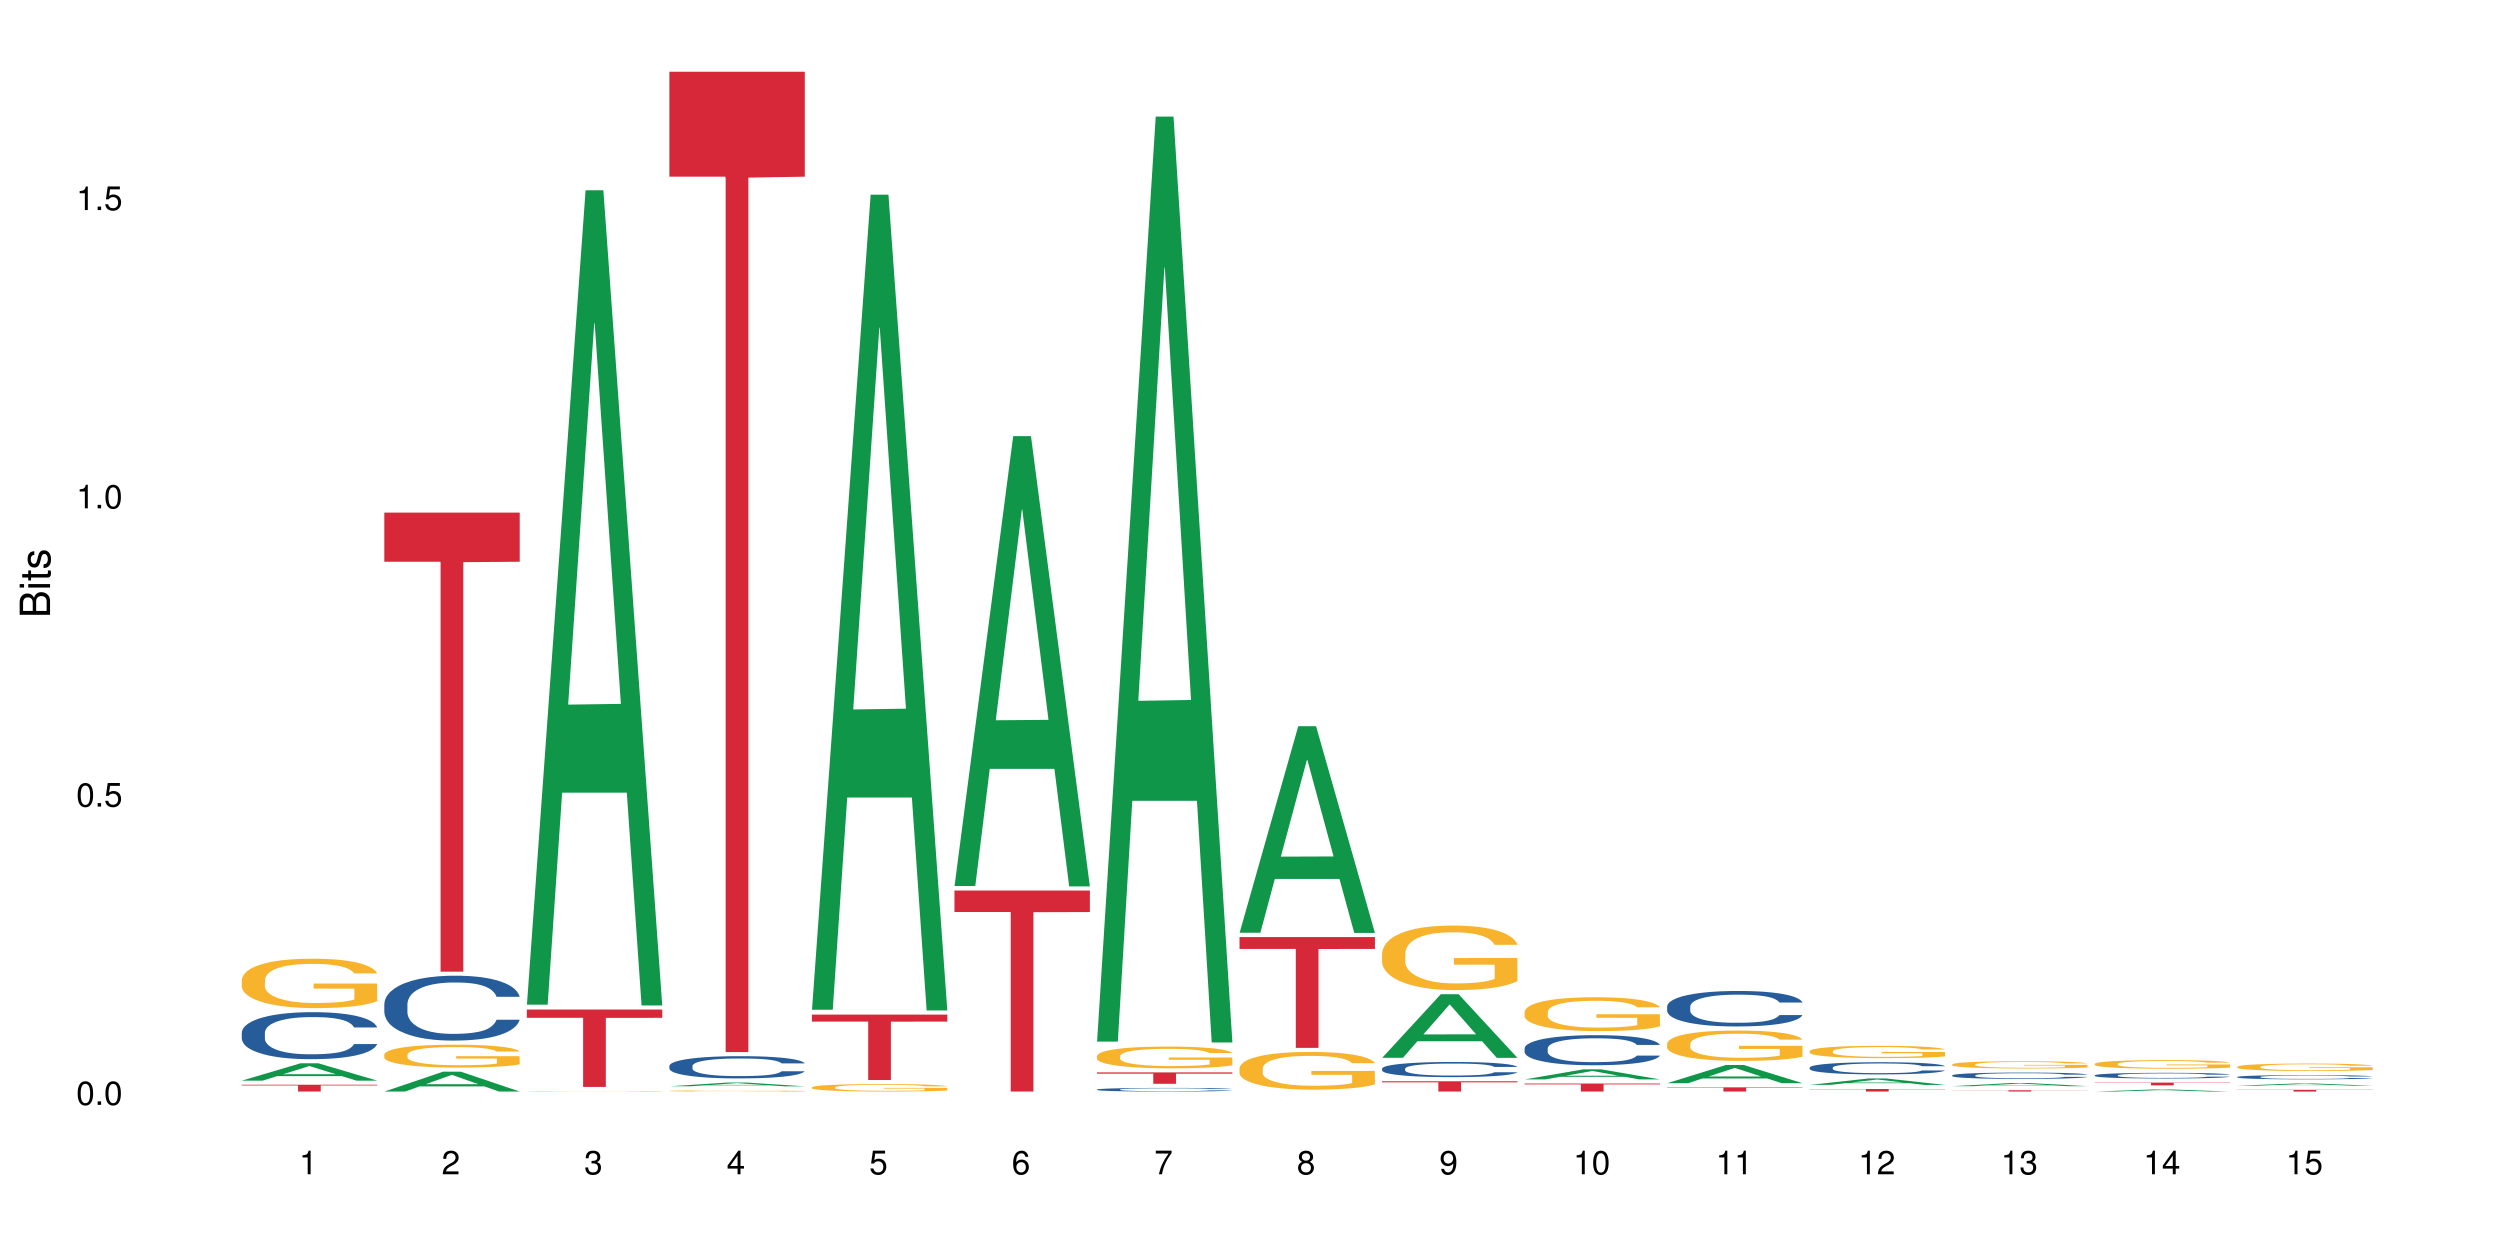 <?xml version="1.0" encoding="UTF-8"?>
<svg xmlns="http://www.w3.org/2000/svg" xmlns:xlink="http://www.w3.org/1999/xlink" width="720pt" height="360pt" viewBox="0 0 720 360" version="1.1">
<defs>
<g>
<symbol overflow="visible" id="glyph0-0">
<path style="stroke:none;" d=""/>
</symbol>
<symbol overflow="visible" id="glyph0-1">
<path style="stroke:none;" d="M 2.641 -6.797 C 2 -6.797 1.422 -6.531 1.078 -6.047 C 0.641 -5.453 0.406 -4.547 0.406 -3.297 C 0.406 -1 1.188 0.219 2.641 0.219 C 4.078 0.219 4.859 -1 4.859 -3.234 C 4.859 -4.562 4.656 -5.438 4.203 -6.047 C 3.844 -6.531 3.281 -6.797 2.641 -6.797 Z M 2.641 -6.047 C 3.547 -6.047 4 -5.125 4 -3.312 C 4 -1.375 3.562 -0.484 2.625 -0.484 C 1.734 -0.484 1.281 -1.422 1.281 -3.281 C 1.281 -5.141 1.734 -6.047 2.641 -6.047 Z M 2.641 -6.047 "/>
</symbol>
<symbol overflow="visible" id="glyph0-2">
<path style="stroke:none;" d="M 1.828 -1 L 0.828 -1 L 0.828 0 L 1.828 0 Z M 1.828 -1 "/>
</symbol>
<symbol overflow="visible" id="glyph0-3">
<path style="stroke:none;" d="M 4.562 -6.797 L 1.062 -6.797 L 0.547 -3.094 L 1.328 -3.094 C 1.719 -3.562 2.047 -3.734 2.578 -3.734 C 3.484 -3.734 4.062 -3.109 4.062 -2.094 C 4.062 -1.125 3.484 -0.531 2.578 -0.531 C 1.828 -0.531 1.375 -0.906 1.188 -1.672 L 0.328 -1.672 C 0.453 -1.109 0.547 -0.844 0.75 -0.594 C 1.125 -0.078 1.828 0.219 2.594 0.219 C 3.969 0.219 4.922 -0.781 4.922 -2.219 C 4.922 -3.562 4.031 -4.484 2.719 -4.484 C 2.25 -4.484 1.859 -4.359 1.469 -4.062 L 1.734 -5.969 L 4.562 -5.969 Z M 4.562 -6.797 "/>
</symbol>
<symbol overflow="visible" id="glyph0-4">
<path style="stroke:none;" d="M 2.484 -4.844 L 2.484 0 L 3.328 0 L 3.328 -6.797 L 2.766 -6.797 C 2.469 -5.75 2.281 -5.609 0.984 -5.453 L 0.984 -4.844 Z M 2.484 -4.844 "/>
</symbol>
<symbol overflow="visible" id="glyph0-5">
<path style="stroke:none;" d="M 4.859 -0.828 L 1.281 -0.828 C 1.359 -1.391 1.672 -1.75 2.5 -2.234 L 3.469 -2.75 C 4.406 -3.266 4.906 -3.969 4.906 -4.812 C 4.906 -5.375 4.672 -5.906 4.266 -6.266 C 3.859 -6.625 3.375 -6.797 2.719 -6.797 C 1.859 -6.797 1.219 -6.5 0.844 -5.922 C 0.609 -5.562 0.5 -5.125 0.484 -4.438 L 1.328 -4.438 C 1.359 -4.906 1.406 -5.188 1.531 -5.406 C 1.75 -5.812 2.188 -6.062 2.703 -6.062 C 3.469 -6.062 4.031 -5.516 4.031 -4.781 C 4.031 -4.25 3.719 -3.797 3.125 -3.438 L 2.234 -2.938 C 0.812 -2.141 0.406 -1.5 0.328 0 L 4.859 0 Z M 4.859 -0.828 "/>
</symbol>
<symbol overflow="visible" id="glyph0-6">
<path style="stroke:none;" d="M 2.125 -3.125 L 2.578 -3.125 C 3.516 -3.125 3.984 -2.703 3.984 -1.891 C 3.984 -1.031 3.469 -0.531 2.578 -0.531 C 1.656 -0.531 1.203 -0.984 1.156 -1.969 L 0.312 -1.969 C 0.344 -1.422 0.438 -1.078 0.609 -0.766 C 0.953 -0.109 1.625 0.219 2.547 0.219 C 3.953 0.219 4.859 -0.609 4.859 -1.906 C 4.859 -2.766 4.516 -3.25 3.703 -3.516 C 4.344 -3.766 4.656 -4.25 4.656 -4.938 C 4.656 -6.109 3.875 -6.797 2.578 -6.797 C 1.203 -6.797 0.484 -6.047 0.453 -4.609 L 1.297 -4.609 C 1.312 -5.016 1.344 -5.25 1.453 -5.453 C 1.641 -5.828 2.062 -6.062 2.594 -6.062 C 3.344 -6.062 3.797 -5.625 3.797 -4.906 C 3.797 -4.422 3.609 -4.141 3.25 -3.984 C 3.016 -3.891 2.719 -3.844 2.125 -3.844 Z M 2.125 -3.125 "/>
</symbol>
<symbol overflow="visible" id="glyph0-7">
<path style="stroke:none;" d="M 3.141 -1.625 L 3.141 0 L 3.984 0 L 3.984 -1.625 L 4.984 -1.625 L 4.984 -2.391 L 3.984 -2.391 L 3.984 -6.797 L 3.359 -6.797 L 0.266 -2.516 L 0.266 -1.625 Z M 3.141 -2.391 L 1 -2.391 L 3.141 -5.359 Z M 3.141 -2.391 "/>
</symbol>
<symbol overflow="visible" id="glyph0-8">
<path style="stroke:none;" d="M 4.781 -5.031 C 4.609 -6.141 3.891 -6.797 2.844 -6.797 C 2.094 -6.797 1.422 -6.438 1.031 -5.828 C 0.609 -5.172 0.406 -4.344 0.406 -3.094 C 0.406 -1.953 0.578 -1.234 0.984 -0.625 C 1.359 -0.078 1.953 0.219 2.703 0.219 C 3.984 0.219 4.922 -0.734 4.922 -2.078 C 4.922 -3.344 4.062 -4.234 2.844 -4.234 C 2.172 -4.234 1.641 -3.969 1.281 -3.469 C 1.281 -5.125 1.828 -6.047 2.797 -6.047 C 3.391 -6.047 3.797 -5.672 3.938 -5.031 Z M 2.734 -3.484 C 3.547 -3.484 4.062 -2.922 4.062 -2 C 4.062 -1.156 3.484 -0.531 2.703 -0.531 C 1.922 -0.531 1.328 -1.188 1.328 -2.047 C 1.328 -2.891 1.906 -3.484 2.734 -3.484 Z M 2.734 -3.484 "/>
</symbol>
<symbol overflow="visible" id="glyph0-9">
<path style="stroke:none;" d="M 4.984 -6.797 L 0.438 -6.797 L 0.438 -5.969 L 4.109 -5.969 C 2.5 -3.656 1.828 -2.234 1.328 0 L 2.219 0 C 2.594 -2.172 3.453 -4.047 4.984 -6.094 Z M 4.984 -6.797 "/>
</symbol>
<symbol overflow="visible" id="glyph0-10">
<path style="stroke:none;" d="M 3.75 -3.578 C 4.453 -4 4.688 -4.344 4.688 -4.984 C 4.688 -6.047 3.844 -6.797 2.641 -6.797 C 1.438 -6.797 0.594 -6.047 0.594 -4.984 C 0.594 -4.359 0.828 -4.016 1.516 -3.578 C 0.734 -3.203 0.359 -2.641 0.359 -1.891 C 0.359 -0.641 1.297 0.219 2.641 0.219 C 3.984 0.219 4.922 -0.641 4.922 -1.875 C 4.922 -2.641 4.531 -3.203 3.75 -3.578 Z M 2.641 -6.047 C 3.359 -6.047 3.812 -5.625 3.812 -4.969 C 3.812 -4.344 3.344 -3.922 2.641 -3.922 C 1.922 -3.922 1.453 -4.344 1.453 -4.984 C 1.453 -5.625 1.922 -6.047 2.641 -6.047 Z M 2.641 -3.203 C 3.484 -3.203 4.062 -2.672 4.062 -1.875 C 4.062 -1.062 3.484 -0.531 2.625 -0.531 C 1.797 -0.531 1.219 -1.078 1.219 -1.875 C 1.219 -2.672 1.797 -3.203 2.641 -3.203 Z M 2.641 -3.203 "/>
</symbol>
<symbol overflow="visible" id="glyph0-11">
<path style="stroke:none;" d="M 0.516 -1.547 C 0.672 -0.438 1.406 0.219 2.438 0.219 C 3.188 0.219 3.859 -0.141 4.266 -0.75 C 4.688 -1.406 4.891 -2.25 4.891 -3.484 C 4.891 -4.625 4.703 -5.359 4.312 -5.953 C 3.938 -6.5 3.344 -6.797 2.594 -6.797 C 1.297 -6.797 0.359 -5.844 0.359 -4.516 C 0.359 -3.25 1.234 -2.344 2.453 -2.344 C 3.094 -2.344 3.562 -2.578 4.016 -3.109 C 4 -1.453 3.469 -0.531 2.5 -0.531 C 1.906 -0.531 1.484 -0.906 1.359 -1.547 Z M 2.578 -6.062 C 3.375 -6.062 3.969 -5.406 3.969 -4.531 C 3.969 -3.688 3.375 -3.094 2.547 -3.094 C 1.734 -3.094 1.234 -3.672 1.234 -4.578 C 1.234 -5.438 1.797 -6.062 2.578 -6.062 Z M 2.578 -6.062 "/>
</symbol>
<symbol overflow="visible" id="glyph1-0">
<path style="stroke:none;" d=""/>
</symbol>
<symbol overflow="visible" id="glyph1-1">
<path style="stroke:none;" d="M 0 -0.953 L 0 -4.891 C 0 -5.719 -0.234 -6.344 -0.734 -6.797 C -1.188 -7.234 -1.812 -7.469 -2.5 -7.469 C -3.547 -7.469 -4.188 -7 -4.625 -5.875 C -4.984 -6.672 -5.641 -7.094 -6.531 -7.094 C -7.156 -7.094 -7.734 -6.859 -8.141 -6.391 C -8.562 -5.938 -8.75 -5.344 -8.75 -4.5 L -8.75 -0.953 Z M -4.984 -2.062 L -7.766 -2.062 L -7.766 -4.219 C -7.766 -4.844 -7.688 -5.203 -7.453 -5.5 C -7.219 -5.812 -6.859 -5.969 -6.375 -5.969 C -5.906 -5.969 -5.531 -5.812 -5.297 -5.5 C -5.062 -5.203 -4.984 -4.844 -4.984 -4.219 Z M -0.984 -2.062 L -4 -2.062 L -4 -4.781 C -4 -5.328 -3.859 -5.688 -3.578 -5.953 C -3.297 -6.219 -2.922 -6.359 -2.484 -6.359 C -2.062 -6.359 -1.688 -6.219 -1.406 -5.953 C -1.109 -5.688 -0.984 -5.328 -0.984 -4.781 Z M -0.984 -2.062 "/>
</symbol>
<symbol overflow="visible" id="glyph1-2">
<path style="stroke:none;" d="M -6.281 -1.797 L -6.281 -0.797 L 0 -0.797 L 0 -1.797 Z M -8.75 -1.797 L -8.75 -0.797 L -7.484 -0.797 L -7.484 -1.797 Z M -8.75 -1.797 "/>
</symbol>
<symbol overflow="visible" id="glyph1-3">
<path style="stroke:none;" d="M -6.281 -3.047 L -6.281 -2.016 L -8.016 -2.016 L -8.016 -1.016 L -6.281 -1.016 L -6.281 -0.172 L -5.469 -0.172 L -5.469 -1.016 L -0.719 -1.016 C -0.078 -1.016 0.281 -1.453 0.281 -2.234 C 0.281 -2.469 0.25 -2.719 0.188 -3.047 L -0.641 -3.047 C -0.609 -2.922 -0.594 -2.766 -0.594 -2.562 C -0.594 -2.141 -0.719 -2.016 -1.156 -2.016 L -5.469 -2.016 L -5.469 -3.047 Z M -6.281 -3.047 "/>
</symbol>
<symbol overflow="visible" id="glyph1-4">
<path style="stroke:none;" d="M -4.531 -5.25 C -5.766 -5.25 -6.469 -4.422 -6.469 -2.969 C -6.469 -1.516 -5.719 -0.562 -4.547 -0.562 C -3.562 -0.562 -3.094 -1.062 -2.734 -2.562 L -2.516 -3.484 C -2.344 -4.188 -2.094 -4.469 -1.625 -4.469 C -1.047 -4.469 -0.641 -3.875 -0.641 -3 C -0.641 -2.453 -0.797 -2 -1.062 -1.75 C -1.25 -1.594 -1.422 -1.531 -1.875 -1.469 L -1.875 -0.406 C -0.422 -0.453 0.281 -1.266 0.281 -2.922 C 0.281 -4.5 -0.5 -5.516 -1.719 -5.516 C -2.656 -5.516 -3.172 -4.984 -3.469 -3.734 L -3.703 -2.766 C -3.891 -1.953 -4.156 -1.609 -4.594 -1.609 C -5.172 -1.609 -5.547 -2.125 -5.547 -2.938 C -5.547 -3.75 -5.203 -4.172 -4.531 -4.203 Z M -4.531 -5.25 "/>
</symbol>
</g>
</defs>
<g id="surface5292">
<rect x="0" y="0" width="720" height="360" style="fill:rgb(100%,100%,100%);fill-opacity:1;stroke:none;"/>
<path style=" stroke:none;fill-rule:nonzero;fill:rgb(6.275%,58.824%,28.235%);fill-opacity:1;" d="M 69.629 311.223 L 69.672 311.219 L 86.547 306.223 L 91.672 306.223 L 108.629 311.227 L 102.668 311.227 L 98.418 309.922 L 79.797 309.922 L 75.629 311.223 L 69.629 311.223 L 81.586 309.379 L 96.711 309.375 L 89.172 307.039 L 89.086 307.035 L 89.004 307.047 L 81.547 309.375 L 81.586 309.379 Z M 69.629 311.223 "/>
<path style=" stroke:none;fill-rule:nonzero;fill:rgb(14.51%,36.078%,60%);fill-opacity:1;" d="M 69.629 297.402 L 69.676 297.391 L 69.676 297.094 L 69.82 296.621 L 70.152 296.031 L 70.484 295.621 L 71.34 294.891 L 72.531 294.188 L 73.766 293.645 L 74.672 293.324 L 75.48 293.074 L 77.332 292.617 L 78.523 292.383 L 79.809 292.172 L 81.375 291.961 L 82.52 291.84 L 85.086 291.641 L 86.988 291.555 L 88.461 291.516 L 91.648 291.516 L 93.551 291.566 L 94.93 291.629 L 96.453 291.727 L 97.738 291.84 L 99.973 292.109 L 101.969 292.457 L 102.871 292.656 L 104.301 293.039 L 105.395 293.41 L 106.156 293.73 L 107.012 294.188 L 107.77 294.742 L 108.344 295.375 L 108.629 295.906 L 101.969 295.906 L 101.637 295.41 L 101.258 295.027 L 100.543 294.52 L 99.828 294.164 L 98.832 293.805 L 97.926 293.57 L 96.691 293.336 L 95.598 293.188 L 94.453 293.074 L 93.359 293 L 91.27 292.926 L 88.844 292.926 L 87.938 292.953 L 86.086 293.051 L 85.086 293.137 L 83.66 293.309 L 82.66 293.473 L 81.473 293.719 L 80.664 293.93 L 79.664 294.25 L 78.949 294.535 L 78.141 294.941 L 77.668 295.25 L 77.238 295.598 L 76.859 296.004 L 76.574 296.438 L 76.383 296.895 L 76.289 297.34 L 76.289 299.258 L 76.383 299.699 L 76.621 300.219 L 77.238 300.973 L 78.141 301.629 L 79.188 302.148 L 80.188 302.52 L 80.758 302.691 L 81.52 302.891 L 82.707 303.137 L 84.422 303.387 L 85.418 303.484 L 86.941 303.582 L 88.512 303.633 L 90.602 303.633 L 92.457 303.582 L 93.695 303.52 L 94.977 303.422 L 96.738 303.211 L 97.832 303.016 L 98.781 302.777 L 99.496 302.543 L 99.973 302.348 L 100.684 301.965 L 101.258 301.543 L 101.684 301.109 L 101.969 300.691 L 108.629 300.691 L 108.344 301.184 L 107.914 301.668 L 107.484 302.023 L 106.82 302.457 L 106.059 302.84 L 104.965 303.273 L 104.062 303.559 L 102.871 303.867 L 101.777 304.102 L 100.59 304.312 L 98.832 304.559 L 97.688 304.684 L 96.453 304.793 L 94.977 304.895 L 93.125 304.98 L 91.125 305.027 L 89.27 305.043 L 87.273 305.016 L 85.801 304.969 L 83.848 304.855 L 81.426 304.633 L 79.664 304.398 L 78.285 304.164 L 77.098 303.918 L 75.766 303.582 L 74.051 303.039 L 73.008 302.617 L 72.293 302.273 L 71.484 301.789 L 70.914 301.359 L 70.246 300.664 L 69.773 299.789 L 69.629 299.109 Z M 69.629 297.402 "/>
<path style=" stroke:none;fill-rule:nonzero;fill:rgb(96.863%,70.196%,16.863%);fill-opacity:1;" d="M 69.629 282.199 L 69.676 282.188 L 69.676 281.926 L 69.867 281.344 L 70.344 280.535 L 70.961 279.875 L 71.625 279.355 L 72.055 279.082 L 72.77 278.691 L 73.387 278.406 L 74.957 277.82 L 76.953 277.273 L 78.047 277.039 L 79.285 276.82 L 81.043 276.57 L 81.852 276.48 L 84.324 276.273 L 87.133 276.145 L 90.223 276.105 L 91.648 276.117 L 93.598 276.168 L 96.262 276.312 L 97.785 276.441 L 98.973 276.57 L 100.211 276.742 L 101.73 277 L 103.16 277.312 L 104.301 277.625 L 105.441 278.016 L 106.391 278.43 L 107.199 278.887 L 107.914 279.434 L 108.344 279.887 L 108.629 280.344 L 102.016 280.344 L 101.637 279.887 L 101.207 279.535 L 100.496 279.105 L 99.781 278.797 L 99.066 278.547 L 97.738 278.211 L 96.594 278.004 L 95.168 277.82 L 93.789 277.703 L 92.219 277.625 L 91.27 277.598 L 88.746 277.598 L 86.465 277.691 L 85.133 277.793 L 84.184 277.898 L 82.852 278.094 L 82.043 278.25 L 81.566 278.352 L 80.141 278.758 L 79.188 279.121 L 78.664 279.367 L 78 279.758 L 77.523 280.109 L 77 280.629 L 76.715 281.02 L 76.336 281.902 L 76.289 284.242 L 76.43 284.734 L 76.715 285.27 L 77.098 285.738 L 77.668 286.23 L 78.238 286.605 L 79.234 287.113 L 80.094 287.453 L 80.758 287.672 L 82.043 288.023 L 82.566 288.141 L 83.801 288.375 L 85.086 288.559 L 86.656 288.715 L 87.844 288.793 L 89.746 288.855 L 92.172 288.855 L 95.027 288.777 L 96.832 288.676 L 98.07 288.57 L 98.879 288.48 L 99.875 288.336 L 100.59 288.207 L 101.258 288.062 L 102.062 287.844 L 102.062 284.734 L 90.316 284.723 L 90.316 283.266 L 108.578 283.254 L 108.629 288.336 L 107.629 288.688 L 106.391 289.023 L 105.203 289.285 L 103.965 289.508 L 102.207 289.754 L 100.781 289.91 L 98.594 290.09 L 96.594 290.207 L 94.504 290.285 L 92.648 290.324 L 90.461 290.34 L 88.512 290.312 L 86.418 290.234 L 84.754 290.129 L 83.23 290 L 81.711 289.832 L 79.809 289.559 L 78.57 289.336 L 77.285 289.062 L 76.004 288.738 L 74.859 288.387 L 74.102 288.113 L 73.34 287.805 L 72.531 287.414 L 71.77 286.973 L 71.199 286.566 L 70.676 286.113 L 70.297 285.684 L 69.914 285.098 L 69.723 284.633 L 69.629 284.227 Z M 69.629 282.199 "/>
<path style=" stroke:none;fill-rule:nonzero;fill:rgb(83.922%,15.686%,22.353%);fill-opacity:1;" d="M 69.629 312.406 L 108.629 312.406 L 108.629 312.617 L 92.375 312.617 L 92.375 314.371 L 85.836 314.371 L 85.836 312.621 L 85.742 312.617 L 69.629 312.617 Z M 69.629 312.406 "/>
<path style=" stroke:none;fill-rule:nonzero;fill:rgb(6.275%,58.824%,28.235%);fill-opacity:1;" d="M 110.68 314.367 L 110.723 314.359 L 127.598 308.645 L 132.719 308.645 L 149.68 314.371 L 143.719 314.371 L 139.469 312.875 L 120.848 312.875 L 116.68 314.367 L 110.68 314.367 L 122.637 312.258 L 137.762 312.25 L 130.223 309.578 L 130.137 309.574 L 130.055 309.59 L 122.598 312.25 L 122.637 312.258 Z M 110.68 314.367 "/>
<path style=" stroke:none;fill-rule:nonzero;fill:rgb(14.51%,36.078%,60%);fill-opacity:1;" d="M 110.68 289.145 L 110.727 289.125 L 110.727 288.715 L 110.871 288.066 L 111.203 287.25 L 111.535 286.684 L 112.391 285.676 L 113.582 284.703 L 114.816 283.953 L 115.723 283.508 L 116.531 283.168 L 118.383 282.535 L 119.574 282.211 L 120.859 281.922 L 122.426 281.633 L 123.57 281.461 L 126.137 281.188 L 128.039 281.066 L 129.512 281.016 L 132.699 281.016 L 134.602 281.086 L 135.98 281.172 L 137.504 281.309 L 138.789 281.461 L 141.023 281.836 L 143.02 282.312 L 143.922 282.586 L 145.352 283.117 L 146.445 283.629 L 147.207 284.074 L 148.062 284.703 L 148.82 285.473 L 149.395 286.344 L 149.68 287.078 L 143.02 287.078 L 142.688 286.395 L 142.305 285.863 L 141.594 285.164 L 140.879 284.672 L 139.883 284.176 L 138.977 283.852 L 137.742 283.527 L 136.648 283.32 L 135.504 283.168 L 134.41 283.066 L 132.32 282.961 L 129.895 282.961 L 128.988 282.996 L 127.137 283.133 L 126.137 283.254 L 124.711 283.492 L 123.711 283.715 L 122.523 284.055 L 121.715 284.348 L 120.715 284.789 L 120 285.184 L 119.191 285.746 L 118.719 286.172 L 118.289 286.652 L 117.91 287.215 L 117.625 287.812 L 117.434 288.441 L 117.34 289.059 L 117.34 291.703 L 117.434 292.32 L 117.672 293.035 L 118.289 294.078 L 119.191 294.98 L 120.238 295.699 L 121.238 296.211 L 121.809 296.449 L 122.57 296.723 L 123.758 297.066 L 125.473 297.406 L 126.469 297.543 L 127.992 297.68 L 129.562 297.746 L 131.652 297.746 L 133.508 297.68 L 134.746 297.594 L 136.027 297.457 L 137.789 297.168 L 138.883 296.895 L 139.832 296.57 L 140.547 296.246 L 141.023 295.973 L 141.734 295.441 L 142.305 294.863 L 142.734 294.266 L 143.02 293.684 L 149.68 293.684 L 149.395 294.367 L 148.965 295.031 L 148.535 295.527 L 147.871 296.125 L 147.109 296.656 L 146.016 297.254 L 145.113 297.645 L 143.922 298.07 L 142.828 298.395 L 141.641 298.688 L 139.883 299.027 L 138.738 299.199 L 137.504 299.352 L 136.027 299.488 L 134.176 299.609 L 132.176 299.676 L 130.32 299.695 L 128.324 299.66 L 126.852 299.59 L 124.898 299.438 L 122.473 299.129 L 120.715 298.805 L 119.336 298.48 L 118.148 298.141 L 116.816 297.68 L 115.102 296.93 L 114.059 296.348 L 113.344 295.871 L 112.535 295.203 L 111.965 294.605 L 111.297 293.648 L 110.824 292.438 L 110.68 291.5 Z M 110.68 289.145 "/>
<path style=" stroke:none;fill-rule:nonzero;fill:rgb(96.863%,70.196%,16.863%);fill-opacity:1;" d="M 110.68 303.695 L 110.727 303.691 L 110.727 303.57 L 110.918 303.301 L 111.395 302.926 L 112.012 302.617 L 112.676 302.379 L 113.105 302.25 L 113.82 302.07 L 114.438 301.938 L 116.008 301.668 L 118.004 301.414 L 119.098 301.309 L 120.336 301.203 L 122.094 301.09 L 122.902 301.047 L 125.375 300.953 L 128.18 300.891 L 131.273 300.875 L 132.699 300.879 L 134.648 300.902 L 137.312 300.969 L 138.836 301.031 L 140.023 301.09 L 141.262 301.168 L 142.781 301.289 L 144.207 301.434 L 145.352 301.578 L 146.492 301.758 L 147.441 301.949 L 148.25 302.16 L 148.965 302.414 L 149.395 302.625 L 149.68 302.836 L 143.066 302.836 L 142.688 302.625 L 142.258 302.461 L 141.547 302.266 L 140.832 302.121 L 140.117 302.004 L 138.789 301.848 L 137.645 301.754 L 136.219 301.668 L 134.84 301.613 L 133.27 301.578 L 132.32 301.566 L 129.797 301.566 L 127.516 301.609 L 126.184 301.656 L 125.234 301.703 L 123.902 301.793 L 123.094 301.867 L 122.617 301.914 L 121.191 302.102 L 120.238 302.27 L 119.715 302.383 L 119.051 302.566 L 118.574 302.727 L 118.051 302.969 L 117.766 303.148 L 117.387 303.559 L 117.34 304.641 L 117.48 304.871 L 117.766 305.117 L 118.148 305.332 L 118.719 305.562 L 119.289 305.738 L 120.285 305.973 L 121.145 306.129 L 121.809 306.23 L 123.094 306.395 L 123.617 306.445 L 124.852 306.555 L 126.137 306.641 L 127.707 306.711 L 128.895 306.746 L 130.797 306.777 L 133.223 306.777 L 136.078 306.742 L 137.883 306.695 L 139.121 306.645 L 139.93 306.602 L 140.926 306.535 L 141.641 306.477 L 142.305 306.41 L 143.113 306.309 L 143.113 304.871 L 131.367 304.863 L 131.367 304.191 L 149.629 304.184 L 149.68 306.535 L 148.68 306.699 L 147.441 306.855 L 146.254 306.977 L 145.016 307.078 L 143.258 307.191 L 141.832 307.266 L 139.645 307.348 L 137.645 307.402 L 135.555 307.441 L 133.699 307.457 L 131.512 307.465 L 129.562 307.453 L 127.469 307.414 L 125.805 307.367 L 124.281 307.309 L 122.762 307.23 L 120.859 307.102 L 119.621 307 L 118.336 306.875 L 117.055 306.723 L 115.91 306.562 L 115.152 306.434 L 114.391 306.289 L 113.582 306.109 L 112.82 305.906 L 112.25 305.719 L 111.727 305.508 L 111.348 305.309 L 110.965 305.039 L 110.773 304.82 L 110.68 304.637 Z M 110.68 303.695 "/>
<path style=" stroke:none;fill-rule:nonzero;fill:rgb(83.922%,15.686%,22.353%);fill-opacity:1;" d="M 110.68 147.629 L 149.68 147.629 L 149.68 161.781 L 133.426 161.906 L 133.426 279.836 L 126.887 279.836 L 126.887 162.031 L 126.793 161.781 L 110.68 161.781 Z M 110.68 147.629 "/>
<path style=" stroke:none;fill-rule:nonzero;fill:rgb(6.275%,58.824%,28.235%);fill-opacity:1;" d="M 151.73 289.348 L 151.773 289.129 L 168.648 54.789 L 173.77 54.789 L 190.73 289.566 L 184.77 289.566 L 180.52 228.281 L 161.898 228.281 L 157.73 289.348 L 151.73 289.348 L 163.688 202.93 L 178.812 202.711 L 171.27 93.145 L 171.188 92.926 L 171.105 93.586 L 163.648 202.711 L 163.688 202.93 Z M 151.73 289.348 "/>
<path style=" stroke:none;fill-rule:nonzero;fill:rgb(96.863%,70.196%,16.863%);fill-opacity:1;" d="M 151.73 314.277 L 151.777 314.277 L 151.969 314.27 L 152.445 314.258 L 153.062 314.254 L 153.727 314.246 L 154.156 314.242 L 154.871 314.238 L 155.488 314.234 L 157.059 314.23 L 159.055 314.223 L 160.148 314.219 L 161.387 314.219 L 163.145 314.215 L 163.953 314.215 L 166.426 314.211 L 178.363 314.211 L 179.887 314.215 L 182.312 314.215 L 183.832 314.219 L 185.258 314.223 L 186.402 314.227 L 187.543 314.23 L 188.492 314.234 L 189.301 314.242 L 190.016 314.246 L 190.445 314.254 L 190.73 314.258 L 184.117 314.258 L 183.738 314.254 L 183.309 314.25 L 182.598 314.242 L 181.883 314.238 L 181.168 314.238 L 179.84 314.234 L 178.695 314.23 L 177.27 314.23 L 175.891 314.227 L 168.566 314.227 L 167.234 314.23 L 164.953 314.23 L 164.145 314.234 L 163.668 314.234 L 162.242 314.238 L 161.289 314.242 L 160.766 314.246 L 160.102 314.25 L 159.625 314.254 L 159.102 314.262 L 158.816 314.266 L 158.438 314.273 L 158.391 314.301 L 158.531 314.309 L 158.816 314.312 L 159.199 314.32 L 160.34 314.328 L 161.336 314.336 L 162.195 314.34 L 162.859 314.34 L 164.145 314.344 L 164.668 314.348 L 165.902 314.348 L 167.188 314.352 L 169.945 314.352 L 171.848 314.355 L 174.273 314.355 L 177.129 314.352 L 180.98 314.352 L 181.977 314.348 L 182.691 314.348 L 183.355 314.344 L 184.164 314.344 L 184.164 314.309 L 172.418 314.309 L 172.418 314.289 L 190.68 314.289 L 190.73 314.348 L 189.73 314.352 L 188.492 314.355 L 187.305 314.359 L 186.066 314.359 L 184.309 314.363 L 182.883 314.367 L 180.695 314.367 L 178.695 314.371 L 168.52 314.371 L 166.855 314.367 L 165.332 314.367 L 163.812 314.363 L 161.91 314.363 L 160.672 314.359 L 159.387 314.355 L 158.105 314.352 L 156.961 314.348 L 156.203 314.344 L 155.441 314.344 L 154.633 314.336 L 153.871 314.332 L 153.301 314.328 L 152.777 314.324 L 152.398 314.316 L 152.016 314.312 L 151.824 314.305 L 151.73 314.301 Z M 151.73 314.277 "/>
<path style=" stroke:none;fill-rule:nonzero;fill:rgb(83.922%,15.686%,22.353%);fill-opacity:1;" d="M 151.73 290.746 L 190.73 290.746 L 190.73 293.133 L 174.477 293.152 L 174.477 313.031 L 167.938 313.031 L 167.938 293.176 L 167.84 293.133 L 151.73 293.133 Z M 151.73 290.746 "/>
<path style=" stroke:none;fill-rule:nonzero;fill:rgb(6.275%,58.824%,28.235%);fill-opacity:1;" d="M 192.781 312.852 L 192.824 312.852 L 209.695 311.762 L 214.82 311.762 L 231.781 312.855 L 225.82 312.855 L 221.57 312.57 L 202.949 312.57 L 198.781 312.852 L 192.781 312.852 L 204.738 312.449 L 219.863 312.449 L 212.32 311.938 L 212.238 311.938 L 212.156 311.941 L 204.699 312.449 L 204.738 312.449 Z M 192.781 312.852 "/>
<path style=" stroke:none;fill-rule:nonzero;fill:rgb(14.51%,36.078%,60%);fill-opacity:1;" d="M 192.781 306.965 L 192.828 306.957 L 192.828 306.816 L 192.973 306.598 L 193.305 306.316 L 193.637 306.121 L 194.492 305.777 L 195.684 305.441 L 196.918 305.188 L 197.824 305.035 L 198.633 304.918 L 200.484 304.699 L 201.676 304.59 L 202.957 304.488 L 204.527 304.391 L 205.668 304.332 L 208.238 304.238 L 210.141 304.195 L 211.613 304.18 L 214.801 304.18 L 216.703 304.203 L 218.082 304.23 L 219.605 304.277 L 220.887 304.332 L 223.125 304.461 L 225.121 304.625 L 226.023 304.719 L 227.453 304.898 L 228.547 305.074 L 229.305 305.227 L 230.164 305.441 L 230.922 305.707 L 231.496 306.004 L 231.781 306.258 L 225.121 306.258 L 224.789 306.023 L 224.406 305.84 L 223.695 305.602 L 222.98 305.43 L 221.984 305.262 L 221.078 305.152 L 219.844 305.039 L 218.75 304.969 L 217.605 304.918 L 216.512 304.883 L 214.422 304.848 L 211.996 304.848 L 211.09 304.859 L 209.238 304.906 L 208.238 304.945 L 206.812 305.027 L 205.812 305.105 L 204.625 305.223 L 203.816 305.32 L 202.816 305.473 L 202.102 305.605 L 201.293 305.801 L 200.82 305.945 L 200.391 306.109 L 200.012 306.305 L 199.727 306.508 L 199.535 306.723 L 199.441 306.934 L 199.441 307.844 L 199.535 308.051 L 199.773 308.297 L 200.391 308.656 L 201.293 308.965 L 202.34 309.211 L 203.34 309.387 L 203.91 309.469 L 204.672 309.562 L 205.859 309.68 L 207.57 309.797 L 208.57 309.844 L 210.094 309.891 L 211.664 309.914 L 213.754 309.914 L 215.609 309.891 L 216.848 309.859 L 218.129 309.812 L 219.891 309.715 L 220.984 309.621 L 221.934 309.508 L 222.648 309.398 L 223.125 309.305 L 223.836 309.125 L 224.406 308.926 L 224.836 308.719 L 225.121 308.52 L 231.781 308.52 L 231.496 308.754 L 231.066 308.984 L 230.637 309.152 L 229.973 309.359 L 229.211 309.539 L 228.117 309.742 L 227.215 309.879 L 226.023 310.023 L 224.93 310.137 L 223.742 310.234 L 221.984 310.352 L 220.84 310.41 L 219.605 310.465 L 218.129 310.512 L 216.277 310.551 L 214.277 310.574 L 212.422 310.582 L 210.426 310.57 L 208.953 310.547 L 207 310.492 L 204.574 310.387 L 202.816 310.277 L 201.438 310.164 L 200.25 310.047 L 198.918 309.891 L 197.203 309.633 L 196.156 309.434 L 195.445 309.27 L 194.637 309.043 L 194.066 308.836 L 193.398 308.508 L 192.926 308.094 L 192.781 307.773 Z M 192.781 306.965 "/>
<path style=" stroke:none;fill-rule:nonzero;fill:rgb(96.863%,70.196%,16.863%);fill-opacity:1;" d="M 192.781 314.18 L 192.828 314.18 L 192.828 314.172 L 193.02 314.156 L 193.496 314.141 L 194.113 314.125 L 194.777 314.109 L 195.207 314.105 L 195.922 314.094 L 196.539 314.09 L 198.109 314.074 L 200.105 314.062 L 201.199 314.055 L 202.438 314.051 L 204.195 314.047 L 205.004 314.043 L 207.477 314.039 L 210.281 314.035 L 216.75 314.035 L 219.414 314.039 L 220.938 314.043 L 222.125 314.047 L 223.363 314.051 L 224.883 314.055 L 226.309 314.062 L 227.453 314.07 L 228.594 314.078 L 229.543 314.09 L 230.352 314.102 L 231.066 314.113 L 231.496 314.125 L 231.781 314.133 L 225.168 314.133 L 224.789 314.125 L 224.359 314.113 L 223.648 314.105 L 222.934 314.098 L 222.219 314.094 L 220.887 314.082 L 219.746 314.078 L 218.32 314.074 L 216.941 314.07 L 209.617 314.07 L 208.285 314.074 L 207.336 314.078 L 206.004 314.082 L 205.195 314.086 L 204.719 314.086 L 203.293 314.098 L 202.34 314.105 L 201.816 314.109 L 201.152 314.121 L 200.676 314.129 L 200.152 314.141 L 199.867 314.148 L 199.488 314.172 L 199.441 314.227 L 199.582 314.238 L 199.867 314.25 L 200.25 314.262 L 200.82 314.273 L 201.391 314.281 L 202.387 314.293 L 203.246 314.301 L 203.91 314.309 L 205.195 314.316 L 205.719 314.32 L 206.953 314.324 L 208.238 314.328 L 209.809 314.332 L 210.996 314.336 L 215.324 314.336 L 218.18 314.332 L 219.984 314.332 L 221.223 314.328 L 222.031 314.328 L 223.027 314.324 L 223.742 314.32 L 224.406 314.316 L 225.215 314.312 L 225.215 314.238 L 213.469 314.238 L 213.469 314.203 L 231.73 314.203 L 231.781 314.324 L 230.781 314.332 L 229.543 314.34 L 228.355 314.348 L 227.117 314.352 L 225.359 314.355 L 223.934 314.359 L 221.746 314.363 L 219.746 314.367 L 217.656 314.371 L 211.664 314.371 L 209.57 314.367 L 207.906 314.367 L 204.859 314.359 L 202.957 314.352 L 201.723 314.348 L 199.152 314.332 L 198.012 314.324 L 197.25 314.316 L 196.492 314.312 L 195.684 314.301 L 194.922 314.293 L 194.352 314.281 L 193.828 314.27 L 193.445 314.262 L 193.066 314.246 L 192.875 314.234 L 192.781 314.227 Z M 192.781 314.18 "/>
<path style=" stroke:none;fill-rule:nonzero;fill:rgb(83.922%,15.686%,22.353%);fill-opacity:1;" d="M 192.781 20.664 L 231.781 20.664 L 231.781 50.887 L 215.527 51.148 L 215.527 303 L 208.988 303 L 208.988 51.414 L 208.891 50.887 L 192.781 50.887 Z M 192.781 20.664 "/>
<path style=" stroke:none;fill-rule:nonzero;fill:rgb(6.275%,58.824%,28.235%);fill-opacity:1;" d="M 233.832 290.805 L 233.875 290.582 L 250.746 56.066 L 255.871 56.066 L 272.832 291.023 L 266.871 291.023 L 262.621 229.691 L 244 229.691 L 239.832 290.805 L 233.832 290.805 L 245.789 204.32 L 260.914 204.102 L 253.371 94.453 L 253.289 94.234 L 253.207 94.895 L 245.75 204.102 L 245.789 204.32 Z M 233.832 290.805 "/>
<path style=" stroke:none;fill-rule:nonzero;fill:rgb(96.863%,70.196%,16.863%);fill-opacity:1;" d="M 233.832 313.137 L 233.879 313.137 L 233.879 313.098 L 234.07 313.008 L 234.547 312.887 L 235.164 312.785 L 235.828 312.707 L 236.258 312.664 L 236.973 312.605 L 237.59 312.562 L 239.16 312.477 L 241.156 312.391 L 242.25 312.355 L 243.488 312.324 L 245.246 312.285 L 246.055 312.273 L 248.527 312.242 L 251.332 312.223 L 254.426 312.215 L 255.852 312.219 L 257.801 312.227 L 260.465 312.246 L 261.988 312.266 L 263.176 312.285 L 264.414 312.312 L 265.934 312.352 L 267.359 312.398 L 268.504 312.445 L 269.645 312.504 L 270.594 312.566 L 271.402 312.637 L 272.117 312.719 L 272.543 312.789 L 272.832 312.855 L 266.219 312.855 L 265.84 312.789 L 265.41 312.734 L 264.699 312.668 L 263.984 312.621 L 263.27 312.586 L 261.938 312.535 L 260.797 312.504 L 259.371 312.477 L 257.992 312.457 L 256.422 312.445 L 255.473 312.441 L 252.949 312.441 L 250.668 312.457 L 249.336 312.473 L 248.387 312.488 L 247.055 312.516 L 246.246 312.539 L 245.77 312.555 L 244.344 312.617 L 243.391 312.672 L 242.867 312.711 L 242.203 312.77 L 241.727 312.82 L 241.203 312.898 L 240.918 312.961 L 240.539 313.094 L 240.492 313.449 L 240.633 313.523 L 240.918 313.602 L 241.297 313.672 L 241.871 313.75 L 242.441 313.805 L 243.438 313.883 L 244.297 313.934 L 244.961 313.969 L 246.246 314.02 L 246.77 314.039 L 248.004 314.074 L 249.289 314.102 L 250.859 314.125 L 252.047 314.137 L 253.949 314.145 L 256.375 314.145 L 259.227 314.133 L 261.035 314.117 L 262.273 314.102 L 263.082 314.09 L 264.078 314.066 L 264.793 314.047 L 265.457 314.027 L 266.266 313.992 L 266.266 313.523 L 254.52 313.52 L 254.52 313.301 L 272.781 313.297 L 272.832 314.066 L 271.832 314.121 L 270.594 314.172 L 269.406 314.211 L 268.168 314.246 L 266.41 314.281 L 264.984 314.305 L 262.797 314.332 L 260.797 314.352 L 258.707 314.363 L 256.852 314.367 L 254.664 314.371 L 252.711 314.367 L 250.621 314.355 L 248.957 314.34 L 247.434 314.32 L 245.91 314.293 L 244.008 314.254 L 242.773 314.219 L 241.488 314.176 L 240.203 314.129 L 239.062 314.074 L 238.301 314.035 L 237.543 313.988 L 236.734 313.926 L 235.973 313.859 L 235.402 313.801 L 234.879 313.73 L 234.496 313.664 L 234.117 313.578 L 233.926 313.508 L 233.832 313.445 Z M 233.832 313.137 "/>
<path style=" stroke:none;fill-rule:nonzero;fill:rgb(83.922%,15.686%,22.353%);fill-opacity:1;" d="M 233.832 292.203 L 272.832 292.203 L 272.832 294.219 L 256.578 294.238 L 256.578 311.035 L 250.039 311.035 L 250.039 294.254 L 249.941 294.219 L 233.832 294.219 Z M 233.832 292.203 "/>
<path style=" stroke:none;fill-rule:nonzero;fill:rgb(6.275%,58.824%,28.235%);fill-opacity:1;" d="M 274.883 255.164 L 274.926 255.043 L 291.797 125.605 L 296.922 125.605 L 313.883 255.289 L 307.922 255.289 L 303.672 221.438 L 285.051 221.438 L 280.883 255.164 L 274.883 255.164 L 286.84 207.434 L 301.965 207.312 L 294.422 146.793 L 294.34 146.672 L 294.258 147.035 L 286.801 207.312 L 286.84 207.434 Z M 274.883 255.164 "/>
<path style=" stroke:none;fill-rule:nonzero;fill:rgb(83.922%,15.686%,22.353%);fill-opacity:1;" d="M 274.883 256.469 L 313.883 256.469 L 313.883 262.664 L 297.629 262.719 L 297.629 314.371 L 291.09 314.371 L 291.09 262.773 L 290.992 262.664 L 274.883 262.664 Z M 274.883 256.469 "/>
<path style=" stroke:none;fill-rule:nonzero;fill:rgb(6.275%,58.824%,28.235%);fill-opacity:1;" d="M 315.934 299.984 L 315.977 299.734 L 332.848 33.59 L 337.973 33.59 L 354.93 300.234 L 348.973 300.234 L 344.723 230.633 L 326.102 230.633 L 321.934 299.984 L 315.934 299.984 L 327.891 201.84 L 343.016 201.59 L 335.473 77.156 L 335.391 76.906 L 335.309 77.656 L 327.848 201.59 L 327.891 201.84 Z M 315.934 299.984 "/>
<path style=" stroke:none;fill-rule:nonzero;fill:rgb(14.51%,36.078%,60%);fill-opacity:1;" d="M 315.934 313.777 L 315.98 313.773 L 315.98 313.754 L 316.125 313.715 L 316.457 313.668 L 316.789 313.637 L 317.645 313.582 L 318.836 313.527 L 320.07 313.484 L 320.977 313.457 L 321.781 313.441 L 323.637 313.402 L 324.828 313.387 L 326.109 313.371 L 327.68 313.352 L 328.82 313.344 L 331.391 313.328 L 333.293 313.32 L 334.766 313.316 L 337.953 313.316 L 339.855 313.32 L 341.234 313.328 L 342.758 313.336 L 344.039 313.344 L 346.277 313.363 L 348.273 313.391 L 349.176 313.406 L 350.605 313.438 L 351.699 313.465 L 352.457 313.492 L 353.316 313.527 L 354.074 313.57 L 354.645 313.617 L 354.93 313.66 L 348.273 313.66 L 347.941 313.621 L 347.559 313.59 L 346.848 313.551 L 346.133 313.523 L 345.133 313.496 L 344.23 313.477 L 342.996 313.461 L 341.902 313.449 L 340.758 313.441 L 339.664 313.434 L 337.574 313.43 L 334.242 313.43 L 332.391 313.438 L 331.391 313.445 L 329.965 313.457 L 328.965 313.469 L 327.777 313.488 L 326.969 313.508 L 325.969 313.531 L 325.254 313.555 L 324.445 313.586 L 323.973 313.609 L 323.543 313.637 L 323.164 313.668 L 322.879 313.703 L 322.688 313.738 L 322.59 313.77 L 322.59 313.922 L 322.688 313.957 L 322.926 313.996 L 323.543 314.055 L 324.445 314.105 L 325.492 314.145 L 326.492 314.176 L 327.062 314.188 L 327.824 314.203 L 329.012 314.223 L 330.723 314.242 L 331.723 314.25 L 333.246 314.258 L 334.812 314.262 L 336.906 314.262 L 338.762 314.258 L 340 314.254 L 341.281 314.246 L 343.043 314.227 L 344.137 314.215 L 345.086 314.195 L 345.801 314.176 L 346.277 314.16 L 346.988 314.133 L 347.559 314.098 L 347.988 314.066 L 348.273 314.031 L 354.93 314.031 L 354.645 314.07 L 354.219 314.109 L 353.789 314.137 L 353.125 314.168 L 352.363 314.199 L 351.27 314.234 L 350.367 314.254 L 349.176 314.277 L 348.082 314.297 L 346.895 314.312 L 345.133 314.332 L 343.992 314.344 L 342.758 314.352 L 341.281 314.359 L 339.426 314.367 L 337.43 314.371 L 335.574 314.371 L 333.578 314.367 L 332.102 314.363 L 330.152 314.355 L 327.727 314.34 L 325.969 314.32 L 324.59 314.301 L 323.398 314.281 L 322.07 314.258 L 320.355 314.215 L 319.309 314.184 L 318.598 314.156 L 317.789 314.117 L 317.219 314.086 L 316.551 314.031 L 316.074 313.961 L 315.934 313.91 Z M 315.934 313.777 "/>
<path style=" stroke:none;fill-rule:nonzero;fill:rgb(96.863%,70.196%,16.863%);fill-opacity:1;" d="M 315.934 304.098 L 315.98 304.09 L 315.98 303.977 L 316.172 303.719 L 316.648 303.363 L 317.266 303.074 L 317.93 302.844 L 318.359 302.723 L 319.074 302.551 L 319.691 302.426 L 321.262 302.168 L 323.258 301.93 L 324.352 301.828 L 325.586 301.73 L 327.348 301.621 L 328.156 301.582 L 330.629 301.488 L 333.434 301.434 L 336.527 301.414 L 337.953 301.422 L 339.902 301.445 L 342.566 301.508 L 344.09 301.562 L 345.277 301.621 L 346.516 301.695 L 348.035 301.809 L 349.461 301.945 L 350.605 302.082 L 351.746 302.254 L 352.695 302.438 L 353.504 302.637 L 354.219 302.879 L 354.645 303.078 L 354.93 303.277 L 348.32 303.277 L 347.941 303.078 L 347.512 302.926 L 346.801 302.734 L 346.086 302.598 L 345.371 302.488 L 344.039 302.34 L 342.898 302.25 L 341.473 302.168 L 340.094 302.117 L 338.523 302.082 L 337.574 302.074 L 335.051 302.074 L 332.77 302.113 L 331.438 302.16 L 330.488 302.203 L 329.156 302.289 L 328.348 302.359 L 327.871 302.402 L 326.445 302.582 L 325.492 302.742 L 324.969 302.852 L 324.305 303.023 L 323.828 303.176 L 323.305 303.406 L 323.02 303.574 L 322.641 303.965 L 322.59 304.992 L 322.734 305.211 L 323.02 305.445 L 323.398 305.652 L 323.973 305.867 L 324.543 306.035 L 325.539 306.258 L 326.395 306.406 L 327.062 306.504 L 328.348 306.656 L 328.871 306.707 L 330.105 306.812 L 331.391 306.891 L 332.961 306.961 L 334.148 306.996 L 336.051 307.023 L 338.477 307.023 L 341.328 306.988 L 343.137 306.941 L 344.375 306.898 L 345.184 306.859 L 346.18 306.793 L 346.895 306.738 L 347.559 306.676 L 348.367 306.578 L 348.367 305.211 L 336.621 305.207 L 336.621 304.566 L 354.883 304.559 L 354.93 306.793 L 353.934 306.949 L 352.695 307.098 L 351.508 307.211 L 350.27 307.309 L 348.512 307.418 L 347.086 307.488 L 344.898 307.566 L 342.898 307.617 L 340.809 307.652 L 338.953 307.668 L 336.766 307.676 L 334.812 307.664 L 332.723 307.629 L 331.059 307.582 L 329.535 307.527 L 328.012 307.453 L 326.109 307.332 L 324.875 307.234 L 323.59 307.113 L 322.305 306.973 L 321.164 306.816 L 320.402 306.699 L 319.645 306.559 L 318.836 306.391 L 318.074 306.195 L 317.504 306.016 L 316.98 305.816 L 316.598 305.629 L 316.219 305.371 L 316.027 305.164 L 315.934 304.988 Z M 315.934 304.098 "/>
<path style=" stroke:none;fill-rule:nonzero;fill:rgb(83.922%,15.686%,22.353%);fill-opacity:1;" d="M 315.934 308.855 L 354.93 308.855 L 354.93 309.207 L 338.68 309.211 L 338.68 312.141 L 332.141 312.141 L 332.141 309.211 L 332.043 309.207 L 315.934 309.207 Z M 315.934 308.855 "/>
<path style=" stroke:none;fill-rule:nonzero;fill:rgb(6.275%,58.824%,28.235%);fill-opacity:1;" d="M 356.984 268.633 L 357.027 268.574 L 373.898 209.137 L 379.023 209.137 L 395.98 268.688 L 390.023 268.688 L 385.773 253.141 L 367.148 253.141 L 362.984 268.633 L 356.984 268.633 L 368.941 246.711 L 384.066 246.656 L 376.523 218.867 L 376.441 218.809 L 376.359 218.977 L 368.898 246.656 L 368.941 246.711 Z M 356.984 268.633 "/>
<path style=" stroke:none;fill-rule:nonzero;fill:rgb(96.863%,70.196%,16.863%);fill-opacity:1;" d="M 356.984 307.617 L 357.031 307.605 L 357.031 307.41 L 357.223 306.961 L 357.699 306.348 L 358.316 305.844 L 358.98 305.445 L 359.41 305.238 L 360.121 304.941 L 360.742 304.723 L 362.312 304.277 L 364.309 303.859 L 365.402 303.68 L 366.637 303.512 L 368.398 303.324 L 369.207 303.254 L 371.68 303.094 L 374.484 302.996 L 377.578 302.965 L 379.004 302.977 L 380.953 303.016 L 383.617 303.125 L 385.141 303.223 L 386.328 303.324 L 387.562 303.453 L 389.086 303.652 L 390.512 303.891 L 391.656 304.125 L 392.797 304.426 L 393.746 304.742 L 394.555 305.09 L 395.27 305.504 L 395.695 305.852 L 395.98 306.199 L 389.371 306.199 L 388.992 305.852 L 388.562 305.586 L 387.852 305.258 L 387.137 305.02 L 386.422 304.832 L 385.09 304.574 L 383.949 304.414 L 382.523 304.277 L 381.145 304.188 L 379.574 304.125 L 378.625 304.105 L 376.102 304.105 L 373.82 304.176 L 372.488 304.254 L 371.535 304.336 L 370.207 304.484 L 369.398 304.602 L 368.922 304.684 L 367.496 304.988 L 366.543 305.266 L 366.02 305.457 L 365.355 305.754 L 364.879 306.02 L 364.355 306.418 L 364.07 306.715 L 363.691 307.391 L 363.641 309.172 L 363.785 309.551 L 364.07 309.957 L 364.449 310.312 L 365.023 310.691 L 365.594 310.977 L 366.59 311.363 L 367.445 311.621 L 368.113 311.789 L 369.398 312.059 L 369.922 312.148 L 371.156 312.328 L 372.441 312.465 L 374.012 312.586 L 375.199 312.645 L 377.102 312.691 L 379.527 312.691 L 382.379 312.633 L 384.188 312.555 L 385.426 312.477 L 386.234 312.406 L 387.23 312.297 L 387.945 312.199 L 388.609 312.09 L 389.418 311.918 L 389.418 309.551 L 377.672 309.539 L 377.672 308.43 L 395.934 308.418 L 395.98 312.297 L 394.984 312.562 L 393.746 312.82 L 392.559 313.02 L 391.32 313.188 L 389.562 313.379 L 388.137 313.496 L 385.949 313.637 L 383.949 313.723 L 381.855 313.785 L 380.004 313.812 L 377.816 313.824 L 375.863 313.805 L 373.773 313.746 L 372.109 313.664 L 370.586 313.566 L 369.062 313.438 L 367.16 313.23 L 365.926 313.059 L 364.641 312.852 L 363.355 312.605 L 362.215 312.336 L 361.453 312.129 L 360.695 311.891 L 359.887 311.594 L 359.125 311.254 L 358.555 310.949 L 358.031 310.602 L 357.648 310.273 L 357.27 309.828 L 357.078 309.473 L 356.984 309.164 Z M 356.984 307.617 "/>
<path style=" stroke:none;fill-rule:nonzero;fill:rgb(83.922%,15.686%,22.353%);fill-opacity:1;" d="M 356.984 269.867 L 395.98 269.867 L 395.98 273.285 L 379.73 273.312 L 379.73 301.785 L 373.191 301.785 L 373.191 273.344 L 373.094 273.285 L 356.984 273.285 Z M 356.984 269.867 "/>
<path style=" stroke:none;fill-rule:nonzero;fill:rgb(6.275%,58.824%,28.235%);fill-opacity:1;" d="M 398.035 304.656 L 398.078 304.641 L 414.949 286.332 L 420.074 286.332 L 437.031 304.672 L 431.074 304.672 L 426.824 299.887 L 408.199 299.887 L 404.035 304.656 L 398.035 304.656 L 409.992 297.906 L 425.117 297.887 L 417.574 289.328 L 417.492 289.312 L 417.41 289.363 L 409.949 297.887 L 409.992 297.906 Z M 398.035 304.656 "/>
<path style=" stroke:none;fill-rule:nonzero;fill:rgb(14.51%,36.078%,60%);fill-opacity:1;" d="M 398.035 307.75 L 398.082 307.746 L 398.082 307.652 L 398.227 307.5 L 398.559 307.309 L 398.891 307.176 L 399.746 306.941 L 400.938 306.715 L 402.172 306.539 L 403.074 306.434 L 403.883 306.355 L 405.738 306.207 L 406.93 306.133 L 408.211 306.062 L 409.781 305.996 L 410.922 305.957 L 413.492 305.895 L 415.395 305.863 L 416.867 305.852 L 420.055 305.852 L 421.957 305.867 L 423.336 305.891 L 424.859 305.922 L 426.141 305.957 L 428.379 306.043 L 430.375 306.156 L 431.277 306.219 L 432.707 306.344 L 433.801 306.465 L 434.559 306.566 L 435.414 306.715 L 436.176 306.895 L 436.746 307.098 L 437.031 307.27 L 430.375 307.27 L 430.043 307.109 L 429.66 306.984 L 428.949 306.82 L 428.234 306.707 L 427.234 306.59 L 426.332 306.516 L 425.098 306.438 L 424 306.391 L 422.859 306.355 L 421.766 306.332 L 419.676 306.309 L 417.25 306.309 L 416.344 306.316 L 414.488 306.348 L 413.492 306.375 L 412.066 306.43 L 411.066 306.484 L 409.875 306.562 L 409.07 306.629 L 408.07 306.734 L 407.355 306.824 L 406.547 306.957 L 406.07 307.059 L 405.645 307.168 L 405.266 307.301 L 404.977 307.441 L 404.789 307.586 L 404.691 307.73 L 404.691 308.348 L 404.789 308.492 L 405.027 308.66 L 405.645 308.902 L 406.547 309.113 L 407.594 309.281 L 408.594 309.402 L 409.164 309.457 L 409.926 309.52 L 411.113 309.602 L 412.824 309.68 L 413.824 309.711 L 415.348 309.746 L 416.914 309.762 L 419.008 309.762 L 420.863 309.746 L 422.098 309.723 L 423.383 309.691 L 425.145 309.625 L 426.238 309.562 L 427.188 309.484 L 427.902 309.41 L 428.379 309.344 L 429.09 309.223 L 429.66 309.086 L 430.09 308.945 L 430.375 308.812 L 437.031 308.812 L 436.746 308.973 L 436.32 309.125 L 435.891 309.242 L 435.227 309.383 L 434.465 309.504 L 433.371 309.645 L 432.469 309.738 L 431.277 309.836 L 430.184 309.91 L 428.996 309.98 L 427.234 310.059 L 426.094 310.098 L 424.859 310.137 L 423.383 310.168 L 421.527 310.195 L 419.531 310.211 L 417.676 310.215 L 415.68 310.207 L 414.203 310.191 L 412.254 310.156 L 409.828 310.082 L 408.07 310.008 L 406.691 309.934 L 405.5 309.852 L 404.168 309.746 L 402.457 309.57 L 401.41 309.434 L 400.699 309.32 L 399.891 309.168 L 399.32 309.027 L 398.652 308.805 L 398.176 308.52 L 398.035 308.301 Z M 398.035 307.75 "/>
<path style=" stroke:none;fill-rule:nonzero;fill:rgb(96.863%,70.196%,16.863%);fill-opacity:1;" d="M 398.035 274.523 L 398.082 274.508 L 398.082 274.168 L 398.273 273.402 L 398.75 272.352 L 399.367 271.484 L 400.031 270.805 L 400.461 270.449 L 401.172 269.941 L 401.793 269.566 L 403.363 268.801 L 405.359 268.09 L 406.453 267.785 L 407.688 267.496 L 409.449 267.172 L 410.258 267.055 L 412.73 266.781 L 415.535 266.613 L 418.629 266.562 L 420.055 266.578 L 422.004 266.645 L 424.668 266.832 L 426.191 267.004 L 427.379 267.172 L 428.613 267.395 L 430.137 267.734 L 431.562 268.141 L 432.707 268.547 L 433.848 269.059 L 434.797 269.602 L 435.605 270.195 L 436.32 270.906 L 436.746 271.504 L 437.031 272.098 L 430.422 272.098 L 430.043 271.504 L 429.613 271.043 L 428.902 270.484 L 428.188 270.074 L 427.473 269.754 L 426.141 269.312 L 425 269.039 L 423.574 268.801 L 422.195 268.648 L 420.625 268.547 L 419.676 268.516 L 417.152 268.516 L 414.871 268.633 L 413.539 268.77 L 412.586 268.902 L 411.258 269.16 L 410.449 269.363 L 409.973 269.5 L 408.547 270.023 L 407.594 270.5 L 407.07 270.824 L 406.406 271.332 L 405.93 271.789 L 405.406 272.469 L 405.121 272.98 L 404.742 274.133 L 404.691 277.191 L 404.836 277.836 L 405.121 278.531 L 405.5 279.145 L 406.07 279.789 L 406.645 280.281 L 407.641 280.941 L 408.496 281.383 L 409.164 281.672 L 410.449 282.133 L 410.973 282.285 L 412.207 282.59 L 413.492 282.828 L 415.062 283.031 L 416.25 283.133 L 418.152 283.219 L 420.578 283.219 L 423.43 283.117 L 425.238 282.98 L 426.477 282.844 L 427.285 282.727 L 428.281 282.539 L 428.996 282.367 L 429.66 282.184 L 430.469 281.895 L 430.469 277.836 L 418.723 277.82 L 418.723 275.918 L 436.984 275.898 L 437.031 282.539 L 436.035 282.996 L 434.797 283.438 L 433.609 283.777 L 432.371 284.066 L 430.613 284.391 L 429.188 284.594 L 427 284.832 L 425 284.984 L 422.906 285.086 L 421.055 285.137 L 418.867 285.152 L 416.914 285.121 L 414.824 285.02 L 413.16 284.883 L 411.637 284.711 L 410.113 284.492 L 408.211 284.137 L 406.977 283.848 L 405.691 283.488 L 404.406 283.066 L 403.266 282.605 L 402.504 282.25 L 401.746 281.844 L 400.938 281.332 L 400.176 280.758 L 399.605 280.23 L 399.082 279.637 L 398.699 279.074 L 398.32 278.312 L 398.129 277.699 L 398.035 277.172 Z M 398.035 274.523 "/>
<path style=" stroke:none;fill-rule:nonzero;fill:rgb(83.922%,15.686%,22.353%);fill-opacity:1;" d="M 398.035 311.395 L 437.031 311.395 L 437.031 311.715 L 420.781 311.715 L 420.781 314.371 L 414.242 314.371 L 414.242 311.719 L 414.145 311.715 L 398.035 311.715 Z M 398.035 311.395 "/>
<path style=" stroke:none;fill-rule:nonzero;fill:rgb(6.275%,58.824%,28.235%);fill-opacity:1;" d="M 439.086 310.871 L 439.129 310.867 L 456 307.973 L 461.125 307.973 L 478.082 310.875 L 472.125 310.875 L 467.875 310.117 L 449.25 310.117 L 445.086 310.871 L 439.086 310.871 L 451.043 309.805 L 466.168 309.801 L 458.625 308.445 L 458.543 308.445 L 458.461 308.453 L 451 309.801 L 451.043 309.805 Z M 439.086 310.871 "/>
<path style=" stroke:none;fill-rule:nonzero;fill:rgb(14.51%,36.078%,60%);fill-opacity:1;" d="M 439.086 301.902 L 439.133 301.895 L 439.133 301.707 L 439.277 301.406 L 439.609 301.027 L 439.941 300.766 L 440.797 300.297 L 441.988 299.848 L 443.223 299.5 L 444.125 299.293 L 444.934 299.133 L 446.789 298.84 L 447.98 298.691 L 449.262 298.559 L 450.832 298.422 L 451.973 298.344 L 454.543 298.215 L 456.445 298.16 L 457.918 298.137 L 461.105 298.137 L 463.008 298.168 L 464.387 298.207 L 465.91 298.273 L 467.191 298.344 L 469.43 298.516 L 471.426 298.738 L 472.328 298.867 L 473.754 299.109 L 474.852 299.348 L 475.609 299.555 L 476.465 299.848 L 477.227 300.203 L 477.797 300.605 L 478.082 300.945 L 471.426 300.945 L 471.094 300.629 L 470.711 300.383 L 470 300.059 L 469.285 299.832 L 468.285 299.602 L 467.383 299.449 L 466.145 299.301 L 465.051 299.207 L 463.91 299.133 L 462.816 299.086 L 460.727 299.039 L 458.301 299.039 L 457.395 299.055 L 455.539 299.117 L 454.543 299.176 L 453.117 299.285 L 452.117 299.387 L 450.926 299.547 L 450.117 299.68 L 449.121 299.887 L 448.406 300.066 L 447.598 300.328 L 447.121 300.527 L 446.695 300.75 L 446.312 301.008 L 446.027 301.285 L 445.84 301.578 L 445.742 301.863 L 445.742 303.09 L 445.84 303.375 L 446.078 303.707 L 446.695 304.191 L 447.598 304.609 L 448.645 304.941 L 449.645 305.18 L 450.215 305.289 L 450.977 305.418 L 452.164 305.574 L 453.875 305.734 L 454.875 305.797 L 456.398 305.859 L 457.965 305.891 L 460.059 305.891 L 461.914 305.859 L 463.148 305.82 L 464.434 305.758 L 466.195 305.621 L 467.289 305.496 L 468.238 305.344 L 468.953 305.195 L 469.43 305.07 L 470.141 304.824 L 470.711 304.555 L 471.141 304.277 L 471.426 304.008 L 478.082 304.008 L 477.797 304.324 L 477.371 304.633 L 476.941 304.863 L 476.277 305.141 L 475.516 305.387 L 474.422 305.66 L 473.52 305.844 L 472.328 306.043 L 471.234 306.191 L 470.047 306.328 L 468.285 306.484 L 467.145 306.562 L 465.91 306.637 L 464.434 306.699 L 462.578 306.754 L 460.582 306.785 L 458.727 306.793 L 456.73 306.777 L 455.254 306.746 L 453.305 306.676 L 450.879 306.531 L 449.121 306.383 L 447.742 306.23 L 446.551 306.074 L 445.219 305.859 L 443.508 305.512 L 442.461 305.242 L 441.75 305.02 L 440.941 304.711 L 440.371 304.438 L 439.703 303.992 L 439.227 303.43 L 439.086 302.996 Z M 439.086 301.902 "/>
<path style=" stroke:none;fill-rule:nonzero;fill:rgb(96.863%,70.196%,16.863%);fill-opacity:1;" d="M 439.086 291.383 L 439.133 291.375 L 439.133 291.199 L 439.324 290.797 L 439.801 290.246 L 440.418 289.789 L 441.082 289.434 L 441.512 289.246 L 442.223 288.98 L 442.844 288.785 L 444.41 288.383 L 446.41 288.012 L 447.504 287.852 L 448.738 287.699 L 450.5 287.531 L 451.309 287.469 L 453.781 287.324 L 456.586 287.234 L 459.68 287.207 L 461.105 287.219 L 463.055 287.254 L 465.719 287.352 L 467.242 287.441 L 468.43 287.531 L 469.664 287.645 L 471.188 287.824 L 472.613 288.035 L 473.754 288.25 L 474.898 288.52 L 475.848 288.801 L 476.656 289.113 L 477.371 289.488 L 477.797 289.801 L 478.082 290.109 L 471.473 290.109 L 471.094 289.801 L 470.664 289.559 L 469.949 289.266 L 469.238 289.051 L 468.523 288.883 L 467.191 288.652 L 466.051 288.508 L 464.625 288.383 L 463.246 288.305 L 461.676 288.25 L 460.727 288.234 L 458.203 288.234 L 455.922 288.297 L 454.59 288.367 L 453.637 288.438 L 452.309 288.57 L 451.5 288.68 L 451.023 288.75 L 449.598 289.023 L 448.645 289.273 L 448.121 289.445 L 447.457 289.711 L 446.98 289.949 L 446.457 290.309 L 446.172 290.574 L 445.793 291.18 L 445.742 292.781 L 445.887 293.121 L 446.172 293.484 L 446.551 293.805 L 447.121 294.145 L 447.695 294.402 L 448.691 294.75 L 449.547 294.98 L 450.215 295.133 L 451.5 295.375 L 452.02 295.453 L 453.258 295.613 L 454.543 295.738 L 456.113 295.844 L 457.301 295.898 L 459.203 295.941 L 461.629 295.941 L 464.48 295.891 L 466.289 295.816 L 467.527 295.746 L 468.336 295.684 L 469.332 295.586 L 470.047 295.496 L 470.711 295.398 L 471.52 295.25 L 471.52 293.121 L 459.773 293.113 L 459.773 292.113 L 478.035 292.105 L 478.082 295.586 L 477.086 295.828 L 475.848 296.059 L 474.66 296.238 L 473.422 296.387 L 471.664 296.559 L 470.238 296.664 L 468.047 296.789 L 466.051 296.867 L 463.957 296.922 L 462.105 296.949 L 459.918 296.957 L 457.965 296.941 L 455.875 296.887 L 454.211 296.816 L 452.688 296.727 L 451.164 296.609 L 449.262 296.422 L 448.027 296.273 L 446.742 296.086 L 445.457 295.863 L 444.316 295.621 L 443.555 295.434 L 442.797 295.223 L 441.988 294.953 L 441.227 294.652 L 440.656 294.375 L 440.133 294.062 L 439.75 293.77 L 439.371 293.371 L 439.18 293.051 L 439.086 292.773 Z M 439.086 291.383 "/>
<path style=" stroke:none;fill-rule:nonzero;fill:rgb(83.922%,15.686%,22.353%);fill-opacity:1;" d="M 439.086 312.055 L 478.082 312.055 L 478.082 312.301 L 461.832 312.305 L 461.832 314.371 L 455.293 314.371 L 455.293 312.305 L 455.195 312.301 L 439.086 312.301 Z M 439.086 312.055 "/>
<path style=" stroke:none;fill-rule:nonzero;fill:rgb(6.275%,58.824%,28.235%);fill-opacity:1;" d="M 480.137 311.965 L 480.18 311.957 L 497.051 306.715 L 502.176 306.715 L 519.133 311.969 L 513.176 311.969 L 508.926 310.598 L 490.301 310.598 L 486.137 311.965 L 480.137 311.965 L 492.094 310.031 L 507.219 310.027 L 499.676 307.574 L 499.594 307.57 L 499.512 307.586 L 492.051 310.027 L 492.094 310.031 Z M 480.137 311.965 "/>
<path style=" stroke:none;fill-rule:nonzero;fill:rgb(14.51%,36.078%,60%);fill-opacity:1;" d="M 480.137 289.852 L 480.184 289.84 L 480.184 289.617 L 480.328 289.262 L 480.66 288.816 L 480.992 288.508 L 481.848 287.957 L 483.039 287.426 L 484.273 287.012 L 485.176 286.77 L 485.984 286.586 L 487.84 286.238 L 489.031 286.062 L 490.312 285.902 L 491.883 285.746 L 493.023 285.652 L 495.594 285.5 L 497.496 285.438 L 498.969 285.406 L 502.156 285.406 L 504.059 285.445 L 505.438 285.492 L 506.961 285.566 L 508.242 285.652 L 510.48 285.855 L 512.477 286.117 L 513.379 286.266 L 514.805 286.555 L 515.898 286.836 L 516.66 287.078 L 517.516 287.426 L 518.277 287.844 L 518.848 288.32 L 519.133 288.723 L 512.477 288.723 L 512.145 288.348 L 511.762 288.059 L 511.051 287.676 L 510.336 287.406 L 509.336 287.137 L 508.434 286.957 L 507.195 286.781 L 506.102 286.668 L 504.961 286.586 L 503.867 286.527 L 501.773 286.473 L 499.352 286.473 L 498.445 286.492 L 496.59 286.566 L 495.594 286.629 L 494.164 286.762 L 493.168 286.883 L 491.977 287.07 L 491.168 287.227 L 490.172 287.473 L 489.457 287.684 L 488.648 287.992 L 488.172 288.227 L 487.746 288.488 L 487.363 288.797 L 487.078 289.121 L 486.891 289.469 L 486.793 289.805 L 486.793 291.25 L 486.891 291.586 L 487.129 291.98 L 487.746 292.547 L 488.648 293.043 L 489.695 293.434 L 490.695 293.715 L 491.266 293.844 L 492.027 293.996 L 493.215 294.184 L 494.926 294.367 L 495.926 294.441 L 497.449 294.52 L 499.016 294.555 L 501.109 294.555 L 502.965 294.52 L 504.199 294.473 L 505.484 294.395 L 507.246 294.238 L 508.34 294.09 L 509.289 293.91 L 510.004 293.734 L 510.48 293.586 L 511.191 293.297 L 511.762 292.977 L 512.191 292.652 L 512.477 292.332 L 519.133 292.332 L 518.848 292.707 L 518.422 293.07 L 517.992 293.34 L 517.328 293.668 L 516.566 293.957 L 515.473 294.285 L 514.57 294.5 L 513.379 294.73 L 512.285 294.91 L 511.098 295.066 L 509.336 295.254 L 508.195 295.348 L 506.961 295.434 L 505.484 295.508 L 503.629 295.574 L 501.633 295.609 L 499.777 295.617 L 497.781 295.602 L 496.305 295.562 L 494.355 295.48 L 491.93 295.312 L 490.172 295.133 L 488.793 294.957 L 487.602 294.77 L 486.27 294.52 L 484.559 294.105 L 483.512 293.789 L 482.801 293.527 L 481.992 293.164 L 481.422 292.836 L 480.754 292.316 L 480.277 291.652 L 480.137 291.141 Z M 480.137 289.852 "/>
<path style=" stroke:none;fill-rule:nonzero;fill:rgb(96.863%,70.196%,16.863%);fill-opacity:1;" d="M 480.137 300.543 L 480.184 300.535 L 480.184 300.375 L 480.375 300.016 L 480.848 299.52 L 481.469 299.113 L 482.133 298.793 L 482.562 298.625 L 483.273 298.387 L 483.895 298.211 L 485.461 297.852 L 487.461 297.516 L 488.555 297.375 L 489.789 297.238 L 491.551 297.086 L 492.359 297.031 L 494.832 296.902 L 497.637 296.824 L 500.73 296.797 L 502.156 296.805 L 504.105 296.84 L 506.77 296.926 L 508.289 297.008 L 509.48 297.086 L 510.715 297.191 L 512.238 297.348 L 513.664 297.539 L 514.805 297.73 L 515.949 297.973 L 516.898 298.227 L 517.707 298.508 L 518.422 298.84 L 518.848 299.121 L 519.133 299.398 L 512.523 299.398 L 512.145 299.121 L 511.715 298.906 L 511 298.641 L 510.289 298.449 L 509.574 298.301 L 508.242 298.09 L 507.102 297.965 L 505.676 297.852 L 504.297 297.781 L 502.727 297.73 L 501.773 297.715 L 499.254 297.715 L 496.973 297.773 L 495.641 297.836 L 494.688 297.898 L 493.359 298.02 L 492.551 298.117 L 492.074 298.18 L 490.648 298.426 L 489.695 298.648 L 489.172 298.801 L 488.508 299.043 L 488.031 299.258 L 487.508 299.574 L 487.223 299.816 L 486.844 300.359 L 486.793 301.793 L 486.938 302.098 L 487.223 302.426 L 487.602 302.711 L 488.172 303.016 L 488.746 303.246 L 489.742 303.559 L 490.598 303.766 L 491.266 303.902 L 492.551 304.117 L 493.07 304.188 L 494.309 304.332 L 495.594 304.445 L 497.164 304.539 L 498.352 304.586 L 500.254 304.629 L 502.68 304.629 L 505.531 304.578 L 507.34 304.516 L 508.578 304.453 L 509.387 304.395 L 510.383 304.309 L 511.098 304.227 L 511.762 304.141 L 512.57 304.004 L 512.57 302.098 L 500.824 302.09 L 500.824 301.195 L 519.086 301.188 L 519.133 304.309 L 518.137 304.523 L 516.898 304.73 L 515.711 304.891 L 514.473 305.027 L 512.715 305.18 L 511.289 305.273 L 509.098 305.387 L 507.102 305.457 L 505.008 305.504 L 503.156 305.527 L 500.969 305.539 L 499.016 305.52 L 496.926 305.473 L 495.262 305.41 L 493.738 305.328 L 492.215 305.227 L 490.312 305.059 L 489.078 304.922 L 487.793 304.754 L 486.508 304.555 L 485.367 304.34 L 484.605 304.172 L 483.848 303.98 L 483.039 303.742 L 482.277 303.469 L 481.707 303.223 L 481.184 302.945 L 480.801 302.68 L 480.422 302.32 L 480.23 302.035 L 480.137 301.785 Z M 480.137 300.543 "/>
<path style=" stroke:none;fill-rule:nonzero;fill:rgb(83.922%,15.686%,22.353%);fill-opacity:1;" d="M 480.137 313.148 L 519.133 313.148 L 519.133 313.277 L 502.883 313.281 L 502.883 314.371 L 496.344 314.371 L 496.344 313.281 L 496.246 313.277 L 480.137 313.277 Z M 480.137 313.148 "/>
<path style=" stroke:none;fill-rule:nonzero;fill:rgb(6.275%,58.824%,28.235%);fill-opacity:1;" d="M 521.188 312.449 L 521.227 312.449 L 538.102 310.605 L 543.227 310.605 L 560.184 312.453 L 554.227 312.453 L 549.977 311.969 L 531.352 311.969 L 527.188 312.449 L 521.188 312.449 L 533.145 311.77 L 548.27 311.77 L 540.727 310.91 L 540.645 310.906 L 540.562 310.91 L 533.102 311.77 L 533.145 311.77 Z M 521.188 312.449 "/>
<path style=" stroke:none;fill-rule:nonzero;fill:rgb(14.51%,36.078%,60%);fill-opacity:1;" d="M 521.188 307.445 L 521.234 307.445 L 521.234 307.367 L 521.379 307.246 L 521.711 307.09 L 522.043 306.984 L 522.898 306.797 L 524.09 306.613 L 525.324 306.473 L 526.227 306.391 L 527.035 306.324 L 528.891 306.207 L 530.082 306.145 L 531.363 306.09 L 532.934 306.035 L 534.074 306.004 L 536.645 305.953 L 538.547 305.93 L 540.02 305.922 L 543.207 305.922 L 545.109 305.934 L 546.488 305.949 L 548.012 305.977 L 549.293 306.004 L 551.531 306.074 L 553.527 306.164 L 554.43 306.215 L 555.855 306.316 L 556.949 306.41 L 557.711 306.496 L 558.566 306.613 L 559.328 306.758 L 559.898 306.922 L 560.184 307.059 L 553.527 307.059 L 553.195 306.93 L 552.812 306.832 L 552.102 306.699 L 551.387 306.605 L 550.387 306.516 L 549.484 306.453 L 548.246 306.391 L 547.152 306.355 L 546.012 306.324 L 544.918 306.305 L 542.824 306.285 L 540.402 306.285 L 539.496 306.293 L 537.641 306.32 L 536.645 306.34 L 535.215 306.387 L 534.219 306.426 L 533.027 306.492 L 532.219 306.547 L 531.223 306.629 L 530.508 306.703 L 529.699 306.809 L 529.223 306.891 L 528.797 306.98 L 528.414 307.086 L 528.129 307.195 L 527.941 307.316 L 527.844 307.43 L 527.844 307.926 L 527.941 308.043 L 528.18 308.176 L 528.797 308.371 L 529.699 308.543 L 530.746 308.676 L 531.746 308.773 L 532.316 308.816 L 533.078 308.871 L 534.266 308.934 L 535.977 308.996 L 536.977 309.023 L 538.5 309.051 L 540.066 309.062 L 542.16 309.062 L 544.016 309.051 L 545.25 309.031 L 546.535 309.008 L 548.297 308.953 L 549.391 308.902 L 550.34 308.84 L 551.055 308.781 L 551.531 308.73 L 552.242 308.629 L 552.812 308.52 L 553.242 308.406 L 553.527 308.301 L 560.184 308.301 L 559.898 308.426 L 559.473 308.551 L 559.043 308.645 L 558.379 308.758 L 557.617 308.855 L 556.523 308.969 L 555.621 309.043 L 554.43 309.121 L 553.336 309.184 L 552.148 309.238 L 550.387 309.301 L 549.246 309.336 L 548.012 309.363 L 546.535 309.387 L 544.68 309.41 L 542.684 309.426 L 540.828 309.426 L 538.832 309.422 L 537.355 309.406 L 535.406 309.379 L 532.98 309.32 L 531.223 309.262 L 529.844 309.199 L 528.652 309.137 L 527.32 309.051 L 525.609 308.906 L 524.562 308.801 L 523.852 308.711 L 523.043 308.586 L 522.473 308.473 L 521.805 308.293 L 521.328 308.066 L 521.188 307.891 Z M 521.188 307.445 "/>
<path style=" stroke:none;fill-rule:nonzero;fill:rgb(96.863%,70.196%,16.863%);fill-opacity:1;" d="M 521.188 302.715 L 521.234 302.715 L 521.234 302.648 L 521.426 302.504 L 521.898 302.301 L 522.52 302.137 L 523.184 302.008 L 523.613 301.941 L 524.324 301.844 L 524.945 301.773 L 526.512 301.625 L 528.512 301.492 L 529.605 301.434 L 530.84 301.379 L 532.602 301.316 L 533.41 301.293 L 535.883 301.242 L 538.688 301.207 L 541.781 301.199 L 543.207 301.203 L 545.156 301.215 L 547.82 301.25 L 549.34 301.285 L 550.531 301.316 L 551.766 301.359 L 553.289 301.422 L 554.715 301.5 L 555.855 301.578 L 557 301.676 L 557.949 301.777 L 558.758 301.891 L 559.473 302.027 L 559.898 302.141 L 560.184 302.254 L 553.574 302.254 L 553.195 302.141 L 552.766 302.055 L 552.051 301.945 L 551.34 301.867 L 550.625 301.809 L 549.293 301.723 L 548.152 301.672 L 546.727 301.625 L 545.348 301.598 L 543.777 301.578 L 542.824 301.57 L 540.305 301.57 L 538.023 301.594 L 536.691 301.621 L 535.738 301.645 L 534.406 301.695 L 533.602 301.734 L 533.125 301.758 L 531.699 301.859 L 530.746 301.949 L 530.223 302.012 L 529.559 302.109 L 529.082 302.195 L 528.559 302.324 L 528.273 302.422 L 527.895 302.641 L 527.844 303.223 L 527.988 303.348 L 528.273 303.48 L 528.652 303.598 L 529.223 303.719 L 529.797 303.812 L 530.793 303.941 L 531.648 304.023 L 532.316 304.078 L 533.602 304.164 L 534.121 304.195 L 535.359 304.254 L 536.645 304.297 L 538.211 304.336 L 539.402 304.355 L 541.305 304.371 L 543.73 304.371 L 546.582 304.355 L 548.391 304.328 L 549.625 304.301 L 550.434 304.277 L 551.434 304.242 L 552.148 304.211 L 552.812 304.176 L 553.621 304.121 L 553.621 303.348 L 541.875 303.344 L 541.875 302.98 L 560.137 302.98 L 560.184 304.242 L 559.188 304.332 L 557.949 304.414 L 556.762 304.48 L 555.523 304.535 L 553.766 304.598 L 552.336 304.637 L 550.148 304.68 L 548.152 304.711 L 546.059 304.73 L 544.207 304.738 L 542.016 304.742 L 540.066 304.734 L 537.977 304.715 L 536.309 304.691 L 534.789 304.656 L 533.266 304.617 L 531.363 304.547 L 530.129 304.492 L 528.844 304.426 L 527.559 304.344 L 526.418 304.258 L 525.656 304.188 L 524.895 304.109 L 524.09 304.016 L 523.328 303.902 L 522.758 303.805 L 522.234 303.691 L 521.852 303.582 L 521.473 303.438 L 521.281 303.32 L 521.188 303.223 Z M 521.188 302.715 "/>
<path style=" stroke:none;fill-rule:nonzero;fill:rgb(83.922%,15.686%,22.353%);fill-opacity:1;" d="M 521.188 313.633 L 560.184 313.633 L 560.184 313.711 L 543.934 313.711 L 543.934 314.371 L 537.395 314.371 L 537.395 313.711 L 521.188 313.711 Z M 521.188 313.633 "/>
<path style=" stroke:none;fill-rule:nonzero;fill:rgb(6.275%,58.824%,28.235%);fill-opacity:1;" d="M 562.238 312.816 L 562.277 312.816 L 579.152 311.906 L 584.277 311.906 L 601.234 312.816 L 595.277 312.816 L 591.027 312.578 L 572.402 312.578 L 568.238 312.816 L 562.238 312.816 L 574.195 312.48 L 589.32 312.48 L 581.777 312.055 L 581.695 312.055 L 581.613 312.059 L 574.152 312.48 L 574.195 312.48 Z M 562.238 312.816 "/>
<path style=" stroke:none;fill-rule:nonzero;fill:rgb(14.51%,36.078%,60%);fill-opacity:1;" d="M 562.238 309.695 L 562.285 309.695 L 562.285 309.656 L 562.43 309.59 L 562.762 309.512 L 563.094 309.457 L 563.949 309.359 L 565.137 309.262 L 566.375 309.188 L 567.277 309.145 L 568.086 309.113 L 569.941 309.051 L 571.133 309.02 L 572.414 308.992 L 573.984 308.961 L 575.125 308.945 L 577.695 308.918 L 579.598 308.906 L 581.07 308.902 L 584.258 308.902 L 586.16 308.91 L 587.539 308.918 L 589.062 308.93 L 590.344 308.945 L 592.578 308.98 L 594.578 309.027 L 595.48 309.055 L 596.906 309.105 L 598 309.156 L 598.762 309.199 L 599.617 309.262 L 600.379 309.336 L 600.949 309.422 L 601.234 309.496 L 594.578 309.496 L 594.246 309.43 L 593.863 309.375 L 593.152 309.309 L 592.438 309.258 L 591.438 309.211 L 590.535 309.18 L 589.297 309.148 L 588.203 309.129 L 587.062 309.113 L 585.969 309.102 L 583.875 309.094 L 581.453 309.094 L 580.547 309.098 L 578.691 309.109 L 577.695 309.121 L 576.266 309.145 L 575.27 309.164 L 574.078 309.199 L 573.27 309.227 L 572.273 309.27 L 571.559 309.309 L 570.75 309.363 L 570.273 309.406 L 569.848 309.453 L 569.465 309.508 L 569.18 309.566 L 568.992 309.629 L 568.895 309.688 L 568.895 309.945 L 568.992 310.008 L 569.23 310.078 L 569.848 310.18 L 570.75 310.266 L 571.797 310.336 L 572.797 310.387 L 573.367 310.41 L 574.129 310.438 L 575.316 310.473 L 577.027 310.504 L 578.027 310.52 L 579.551 310.531 L 581.117 310.539 L 583.211 310.539 L 585.066 310.531 L 586.301 310.523 L 587.586 310.508 L 589.348 310.48 L 590.441 310.453 L 591.391 310.422 L 592.105 310.391 L 592.578 310.363 L 593.293 310.312 L 593.863 310.254 L 594.293 310.199 L 594.578 310.141 L 601.234 310.141 L 600.949 310.207 L 600.523 310.273 L 600.094 310.32 L 599.43 310.379 L 598.668 310.43 L 597.574 310.488 L 596.672 310.527 L 595.48 310.57 L 594.387 310.602 L 593.199 310.629 L 591.438 310.664 L 590.297 310.68 L 589.062 310.695 L 587.586 310.707 L 585.73 310.719 L 583.734 310.727 L 579.883 310.727 L 578.406 310.719 L 576.457 310.703 L 574.031 310.672 L 572.273 310.641 L 570.895 310.609 L 569.703 310.578 L 568.371 310.531 L 566.66 310.457 L 565.613 310.402 L 564.902 310.355 L 564.094 310.289 L 563.523 310.23 L 562.855 310.137 L 562.379 310.02 L 562.238 309.926 Z M 562.238 309.695 "/>
<path style=" stroke:none;fill-rule:nonzero;fill:rgb(96.863%,70.196%,16.863%);fill-opacity:1;" d="M 562.238 306.531 L 562.285 306.531 L 562.285 306.492 L 562.477 306.406 L 562.949 306.289 L 563.57 306.191 L 564.234 306.117 L 564.664 306.078 L 565.375 306.02 L 565.996 305.977 L 567.562 305.891 L 569.562 305.812 L 570.656 305.777 L 571.891 305.746 L 573.652 305.711 L 574.461 305.695 L 576.934 305.668 L 579.738 305.648 L 582.832 305.641 L 584.258 305.645 L 586.207 305.652 L 588.871 305.672 L 590.391 305.691 L 591.582 305.711 L 592.816 305.734 L 594.34 305.773 L 595.766 305.82 L 596.906 305.863 L 598.051 305.922 L 599 305.98 L 599.809 306.047 L 600.523 306.129 L 600.949 306.195 L 601.234 306.262 L 594.625 306.262 L 594.246 306.195 L 593.816 306.145 L 593.102 306.082 L 592.391 306.035 L 591.676 306 L 590.344 305.949 L 589.203 305.918 L 587.777 305.891 L 586.398 305.875 L 584.828 305.863 L 583.875 305.859 L 581.355 305.859 L 579.074 305.875 L 577.742 305.891 L 576.789 305.902 L 575.457 305.934 L 574.648 305.957 L 574.176 305.969 L 572.746 306.031 L 571.797 306.082 L 571.273 306.117 L 570.609 306.176 L 570.133 306.227 L 569.609 306.305 L 569.324 306.359 L 568.941 306.488 L 568.895 306.832 L 569.039 306.902 L 569.324 306.98 L 569.703 307.051 L 570.273 307.121 L 570.844 307.176 L 571.844 307.25 L 572.699 307.301 L 573.367 307.332 L 574.648 307.383 L 575.172 307.402 L 576.41 307.438 L 577.695 307.461 L 579.262 307.484 L 580.453 307.496 L 582.355 307.508 L 584.781 307.508 L 587.633 307.496 L 589.441 307.48 L 590.676 307.465 L 591.484 307.449 L 592.484 307.43 L 593.199 307.41 L 593.863 307.391 L 594.672 307.359 L 594.672 306.902 L 582.926 306.902 L 582.926 306.688 L 601.188 306.688 L 601.234 307.43 L 600.238 307.48 L 599 307.531 L 597.812 307.57 L 596.574 307.602 L 594.816 307.637 L 593.387 307.66 L 591.199 307.688 L 589.203 307.703 L 587.109 307.715 L 585.258 307.719 L 583.066 307.723 L 581.117 307.719 L 579.027 307.707 L 577.359 307.691 L 575.84 307.672 L 574.316 307.648 L 572.414 307.609 L 571.18 307.578 L 569.895 307.535 L 568.609 307.488 L 567.469 307.438 L 566.707 307.398 L 565.945 307.352 L 565.137 307.297 L 564.379 307.23 L 563.809 307.172 L 563.285 307.105 L 562.902 307.043 L 562.523 306.957 L 562.332 306.887 L 562.238 306.828 Z M 562.238 306.531 "/>
<path style=" stroke:none;fill-rule:nonzero;fill:rgb(83.922%,15.686%,22.353%);fill-opacity:1;" d="M 562.238 313.996 L 601.234 313.996 L 601.234 314.035 L 584.984 314.035 L 584.984 314.371 L 578.441 314.371 L 578.441 314.039 L 578.348 314.035 L 562.238 314.035 Z M 562.238 313.996 "/>
<path style=" stroke:none;fill-rule:nonzero;fill:rgb(6.275%,58.824%,28.235%);fill-opacity:1;" d="M 603.289 314.371 L 603.328 314.371 L 620.203 313.762 L 625.328 313.762 L 642.285 314.371 L 636.328 314.371 L 632.078 314.211 L 613.453 314.211 L 609.289 314.371 L 603.289 314.371 L 615.246 314.145 L 630.371 314.145 L 622.828 313.859 L 622.746 313.859 L 622.664 313.863 L 615.203 314.145 L 615.246 314.145 Z M 603.289 314.371 "/>
<path style=" stroke:none;fill-rule:nonzero;fill:rgb(14.51%,36.078%,60%);fill-opacity:1;" d="M 603.289 309.688 L 603.336 309.684 L 603.336 309.648 L 603.477 309.59 L 603.812 309.52 L 604.145 309.469 L 605 309.383 L 606.188 309.297 L 607.426 309.23 L 608.328 309.191 L 609.137 309.164 L 610.992 309.105 L 612.184 309.078 L 613.465 309.055 L 615.035 309.027 L 616.176 309.012 L 618.746 308.988 L 620.648 308.98 L 622.121 308.973 L 625.309 308.973 L 627.211 308.98 L 628.59 308.988 L 630.109 309 L 631.395 309.012 L 633.629 309.047 L 635.629 309.09 L 636.531 309.113 L 637.957 309.156 L 639.051 309.203 L 639.812 309.242 L 640.668 309.297 L 641.43 309.363 L 642 309.441 L 642.285 309.504 L 635.629 309.504 L 635.297 309.445 L 634.914 309.398 L 634.203 309.336 L 633.488 309.293 L 632.488 309.25 L 631.586 309.223 L 630.348 309.195 L 629.254 309.176 L 628.113 309.164 L 627.02 309.152 L 624.926 309.145 L 622.5 309.145 L 621.598 309.148 L 619.742 309.16 L 618.746 309.172 L 617.316 309.191 L 616.32 309.211 L 615.129 309.242 L 614.32 309.266 L 613.324 309.305 L 612.609 309.34 L 611.801 309.387 L 611.324 309.426 L 610.898 309.469 L 610.516 309.516 L 610.23 309.57 L 610.043 309.625 L 609.945 309.68 L 609.945 309.91 L 610.043 309.965 L 610.281 310.027 L 610.898 310.117 L 611.801 310.195 L 612.848 310.258 L 613.848 310.305 L 614.418 310.324 L 615.18 310.348 L 616.367 310.379 L 618.078 310.41 L 619.078 310.422 L 620.598 310.434 L 622.168 310.438 L 624.262 310.438 L 626.117 310.434 L 627.352 310.426 L 628.637 310.414 L 630.398 310.387 L 631.492 310.363 L 632.441 310.336 L 633.156 310.309 L 633.629 310.285 L 634.344 310.238 L 634.914 310.188 L 635.344 310.133 L 635.629 310.082 L 642.285 310.082 L 642 310.145 L 641.574 310.203 L 641.145 310.246 L 640.48 310.297 L 639.719 310.344 L 638.625 310.395 L 637.723 310.43 L 636.531 310.469 L 635.438 310.496 L 634.25 310.52 L 632.488 310.551 L 631.348 310.566 L 630.109 310.578 L 628.637 310.59 L 626.781 310.602 L 624.785 310.609 L 622.93 310.609 L 620.934 310.605 L 619.457 310.602 L 617.508 310.586 L 615.082 310.559 L 613.324 310.531 L 611.945 310.504 L 610.754 310.473 L 609.422 310.434 L 607.711 310.367 L 606.664 310.316 L 605.953 310.273 L 605.145 310.215 L 604.574 310.164 L 603.906 310.082 L 603.43 309.973 L 603.289 309.891 Z M 603.289 309.688 "/>
<path style=" stroke:none;fill-rule:nonzero;fill:rgb(96.863%,70.196%,16.863%);fill-opacity:1;" d="M 603.289 306.379 L 603.336 306.375 L 603.336 306.332 L 603.527 306.23 L 604 306.09 L 604.621 305.973 L 605.285 305.883 L 605.715 305.836 L 606.426 305.77 L 607.047 305.719 L 608.613 305.617 L 610.613 305.523 L 611.707 305.48 L 612.941 305.441 L 614.703 305.398 L 615.512 305.383 L 617.984 305.348 L 620.789 305.324 L 623.883 305.316 L 625.309 305.32 L 627.258 305.328 L 629.922 305.355 L 631.441 305.379 L 632.633 305.398 L 633.867 305.43 L 635.391 305.473 L 636.816 305.527 L 637.957 305.582 L 639.102 305.652 L 640.051 305.723 L 640.859 305.801 L 641.574 305.898 L 642 305.977 L 642.285 306.055 L 635.676 306.055 L 635.297 305.977 L 634.867 305.914 L 634.152 305.84 L 633.441 305.785 L 632.727 305.742 L 631.395 305.684 L 630.254 305.648 L 628.828 305.617 L 627.449 305.598 L 625.879 305.582 L 624.926 305.578 L 622.406 305.578 L 620.125 305.594 L 618.793 305.613 L 617.84 305.629 L 616.508 305.664 L 615.699 305.691 L 615.227 305.711 L 613.797 305.781 L 612.848 305.844 L 612.324 305.887 L 611.66 305.953 L 611.184 306.016 L 610.66 306.105 L 610.375 306.172 L 609.992 306.328 L 609.945 306.734 L 610.09 306.82 L 610.375 306.914 L 610.754 306.992 L 611.324 307.082 L 611.895 307.145 L 612.895 307.234 L 613.75 307.293 L 614.418 307.332 L 615.699 307.391 L 616.223 307.414 L 617.461 307.453 L 618.746 307.484 L 620.312 307.512 L 621.504 307.527 L 623.406 307.535 L 625.832 307.535 L 628.684 307.523 L 630.492 307.504 L 631.727 307.488 L 632.535 307.473 L 633.535 307.445 L 634.25 307.426 L 634.914 307.398 L 635.723 307.359 L 635.723 306.82 L 623.977 306.816 L 623.977 306.562 L 642.238 306.562 L 642.285 307.445 L 641.289 307.508 L 640.051 307.566 L 638.863 307.613 L 637.625 307.648 L 635.867 307.691 L 634.438 307.719 L 632.25 307.75 L 630.254 307.773 L 628.16 307.785 L 626.305 307.793 L 624.117 307.793 L 622.168 307.789 L 620.078 307.777 L 618.41 307.758 L 616.891 307.734 L 615.367 307.707 L 613.465 307.66 L 612.23 307.621 L 610.945 307.574 L 609.66 307.516 L 608.52 307.457 L 606.996 307.355 L 606.188 307.285 L 605.43 307.211 L 604.859 307.141 L 604.336 307.059 L 603.953 306.984 L 603.574 306.883 L 603.383 306.801 L 603.289 306.73 Z M 603.289 306.379 "/>
<path style=" stroke:none;fill-rule:nonzero;fill:rgb(83.922%,15.686%,22.353%);fill-opacity:1;" d="M 603.289 311.789 L 642.285 311.789 L 642.285 311.875 L 626.031 311.875 L 626.031 312.582 L 619.492 312.582 L 619.492 311.875 L 603.289 311.875 Z M 603.289 311.789 "/>
<path style=" stroke:none;fill-rule:nonzero;fill:rgb(6.275%,58.824%,28.235%);fill-opacity:1;" d="M 644.34 312.684 L 644.379 312.68 L 661.254 312.031 L 666.379 312.031 L 683.336 312.684 L 677.379 312.684 L 673.129 312.512 L 654.504 312.512 L 650.34 312.684 L 644.34 312.684 L 656.297 312.441 L 671.422 312.441 L 663.879 312.137 L 663.797 312.137 L 663.715 312.141 L 656.254 312.441 L 656.297 312.441 Z M 644.34 312.684 "/>
<path style=" stroke:none;fill-rule:nonzero;fill:rgb(14.51%,36.078%,60%);fill-opacity:1;" d="M 644.34 310.16 L 644.387 310.16 L 644.387 310.133 L 644.527 310.09 L 644.863 310.039 L 645.195 310 L 646.051 309.934 L 647.238 309.871 L 648.477 309.82 L 649.379 309.793 L 650.188 309.77 L 652.043 309.73 L 653.23 309.707 L 654.516 309.688 L 656.086 309.668 L 657.227 309.66 L 659.797 309.641 L 661.699 309.633 L 663.172 309.629 L 666.359 309.629 L 668.262 309.633 L 669.641 309.641 L 671.16 309.648 L 672.445 309.66 L 674.68 309.684 L 676.68 309.715 L 677.582 309.734 L 679.008 309.766 L 680.102 309.801 L 680.863 309.828 L 681.719 309.871 L 682.48 309.922 L 683.051 309.977 L 683.336 310.027 L 676.68 310.027 L 676.348 309.98 L 675.965 309.945 L 675.254 309.902 L 674.539 309.867 L 673.539 309.836 L 672.637 309.816 L 671.398 309.793 L 670.305 309.781 L 669.164 309.77 L 668.07 309.766 L 665.977 309.758 L 662.648 309.758 L 660.793 309.77 L 659.797 309.777 L 658.367 309.793 L 657.371 309.805 L 656.18 309.828 L 655.371 309.848 L 654.375 309.875 L 653.66 309.902 L 652.852 309.938 L 652.375 309.969 L 651.949 310 L 651.566 310.035 L 651.281 310.074 L 651.094 310.117 L 650.996 310.156 L 650.996 310.328 L 651.094 310.367 L 651.328 310.414 L 651.949 310.484 L 652.852 310.543 L 653.898 310.59 L 654.898 310.625 L 655.469 310.641 L 656.23 310.656 L 657.418 310.68 L 659.129 310.703 L 660.129 310.711 L 661.648 310.719 L 663.219 310.723 L 665.312 310.723 L 667.168 310.719 L 668.402 310.715 L 669.688 310.707 L 671.449 310.688 L 672.543 310.668 L 673.492 310.648 L 674.207 310.625 L 674.68 310.609 L 675.395 310.574 L 675.965 310.535 L 676.395 310.496 L 676.68 310.457 L 683.336 310.457 L 683.051 310.504 L 682.625 310.547 L 682.195 310.578 L 681.531 310.617 L 680.77 310.652 L 679.676 310.691 L 678.77 310.719 L 677.582 310.746 L 676.488 310.766 L 675.301 310.785 L 673.539 310.809 L 672.398 310.82 L 671.16 310.828 L 669.688 310.84 L 667.832 310.848 L 665.836 310.852 L 663.98 310.852 L 661.984 310.848 L 660.508 310.844 L 658.559 310.836 L 656.133 310.816 L 654.375 310.793 L 652.996 310.773 L 651.805 310.75 L 650.473 310.719 L 648.762 310.672 L 647.715 310.633 L 647.004 310.602 L 646.195 310.559 L 645.621 310.52 L 644.957 310.457 L 644.48 310.375 L 644.34 310.316 Z M 644.34 310.16 "/>
<path style=" stroke:none;fill-rule:nonzero;fill:rgb(96.863%,70.196%,16.863%);fill-opacity:1;" d="M 644.34 307.223 L 644.387 307.219 L 644.387 307.18 L 644.578 307.094 L 645.051 306.969 L 645.672 306.871 L 646.336 306.793 L 646.766 306.75 L 647.477 306.691 L 648.098 306.648 L 649.664 306.559 L 651.664 306.477 L 652.758 306.441 L 653.992 306.41 L 655.754 306.371 L 656.562 306.359 L 659.035 306.328 L 661.84 306.309 L 664.934 306.301 L 666.359 306.305 L 668.309 306.312 L 670.973 306.332 L 672.492 306.352 L 673.684 306.371 L 674.918 306.398 L 676.441 306.438 L 677.867 306.484 L 679.008 306.531 L 680.152 306.59 L 681.102 306.652 L 681.91 306.723 L 682.625 306.805 L 683.051 306.871 L 683.336 306.941 L 676.727 306.941 L 676.348 306.871 L 675.918 306.82 L 675.203 306.754 L 674.492 306.707 L 673.777 306.668 L 672.445 306.617 L 671.305 306.586 L 669.879 306.559 L 668.5 306.543 L 666.93 306.531 L 665.977 306.527 L 663.457 306.527 L 661.176 306.539 L 659.844 306.555 L 658.891 306.57 L 657.559 306.602 L 656.75 306.625 L 656.277 306.641 L 654.848 306.703 L 653.898 306.758 L 653.375 306.793 L 652.711 306.852 L 652.234 306.906 L 651.711 306.984 L 651.426 307.043 L 651.043 307.176 L 650.996 307.531 L 651.141 307.605 L 651.426 307.684 L 651.805 307.754 L 652.375 307.828 L 652.945 307.887 L 653.945 307.965 L 654.801 308.016 L 655.469 308.047 L 656.75 308.102 L 657.273 308.117 L 658.512 308.152 L 659.797 308.18 L 661.363 308.203 L 662.555 308.215 L 664.457 308.227 L 666.883 308.227 L 669.734 308.215 L 671.543 308.199 L 672.777 308.184 L 673.586 308.168 L 674.586 308.148 L 675.301 308.129 L 675.965 308.105 L 676.773 308.074 L 676.773 307.605 L 665.027 307.602 L 665.027 307.383 L 683.289 307.379 L 683.336 308.148 L 682.34 308.199 L 681.102 308.25 L 679.914 308.293 L 678.676 308.324 L 676.918 308.363 L 675.488 308.387 L 673.301 308.414 L 671.305 308.43 L 669.211 308.441 L 667.355 308.449 L 665.168 308.449 L 663.219 308.445 L 661.129 308.434 L 659.461 308.418 L 657.941 308.398 L 656.418 308.375 L 654.516 308.332 L 653.281 308.301 L 651.996 308.258 L 650.711 308.207 L 649.57 308.156 L 648.809 308.113 L 648.047 308.066 L 647.238 308.008 L 646.48 307.941 L 645.91 307.883 L 645.387 307.812 L 645.004 307.746 L 644.625 307.66 L 644.434 307.59 L 644.34 307.527 Z M 644.34 307.223 "/>
<path style=" stroke:none;fill-rule:nonzero;fill:rgb(83.922%,15.686%,22.353%);fill-opacity:1;" d="M 644.34 313.863 L 683.336 313.863 L 683.336 313.918 L 667.082 313.918 L 667.082 314.371 L 660.543 314.371 L 660.543 313.918 L 644.34 313.918 Z M 644.34 313.863 "/>
<g style="fill:rgb(0%,0%,0%);fill-opacity:1;">
  <use xlink:href="#glyph0-1" x="21.957" y="318.198"/>
  <use xlink:href="#glyph0-2" x="27.291" y="318.198"/>
  <use xlink:href="#glyph0-1" x="29.958" y="318.198"/>
</g>
<g style="fill:rgb(0%,0%,0%);fill-opacity:1;">
  <use xlink:href="#glyph0-1" x="21.957" y="232.296"/>
  <use xlink:href="#glyph0-2" x="27.291" y="232.296"/>
  <use xlink:href="#glyph0-3" x="29.958" y="232.296"/>
</g>
<g style="fill:rgb(0%,0%,0%);fill-opacity:1;">
  <use xlink:href="#glyph0-4" x="21.957" y="146.397"/>
  <use xlink:href="#glyph0-2" x="27.291" y="146.397"/>
  <use xlink:href="#glyph0-1" x="29.958" y="146.397"/>
</g>
<g style="fill:rgb(0%,0%,0%);fill-opacity:1;">
  <use xlink:href="#glyph0-4" x="21.957" y="60.499"/>
  <use xlink:href="#glyph0-2" x="27.291" y="60.499"/>
  <use xlink:href="#glyph0-3" x="29.958" y="60.499"/>
</g>
<g style="fill:rgb(0%,0%,0%);fill-opacity:1;">
  <use xlink:href="#glyph0-4" x="86.129" y="338.19"/>
</g>
<g style="fill:rgb(0%,0%,0%);fill-opacity:1;">
  <use xlink:href="#glyph0-5" x="127.18" y="338.19"/>
</g>
<g style="fill:rgb(0%,0%,0%);fill-opacity:1;">
  <use xlink:href="#glyph0-6" x="168.23" y="338.19"/>
</g>
<g style="fill:rgb(0%,0%,0%);fill-opacity:1;">
  <use xlink:href="#glyph0-7" x="209.281" y="338.19"/>
</g>
<g style="fill:rgb(0%,0%,0%);fill-opacity:1;">
  <use xlink:href="#glyph0-3" x="250.332" y="338.19"/>
</g>
<g style="fill:rgb(0%,0%,0%);fill-opacity:1;">
  <use xlink:href="#glyph0-8" x="291.383" y="338.19"/>
</g>
<g style="fill:rgb(0%,0%,0%);fill-opacity:1;">
  <use xlink:href="#glyph0-9" x="332.434" y="338.19"/>
</g>
<g style="fill:rgb(0%,0%,0%);fill-opacity:1;">
  <use xlink:href="#glyph0-10" x="373.484" y="338.19"/>
</g>
<g style="fill:rgb(0%,0%,0%);fill-opacity:1;">
  <use xlink:href="#glyph0-11" x="414.535" y="338.19"/>
</g>
<g style="fill:rgb(0%,0%,0%);fill-opacity:1;">
  <use xlink:href="#glyph0-4" x="453.086" y="338.19"/>
  <use xlink:href="#glyph0-1" x="458.42" y="338.19"/>
</g>
<g style="fill:rgb(0%,0%,0%);fill-opacity:1;">
  <use xlink:href="#glyph0-4" x="494.137" y="338.19"/>
  <use xlink:href="#glyph0-4" x="499.471" y="338.19"/>
</g>
<g style="fill:rgb(0%,0%,0%);fill-opacity:1;">
  <use xlink:href="#glyph0-4" x="535.188" y="338.19"/>
  <use xlink:href="#glyph0-5" x="540.521" y="338.19"/>
</g>
<g style="fill:rgb(0%,0%,0%);fill-opacity:1;">
  <use xlink:href="#glyph0-4" x="576.238" y="338.19"/>
  <use xlink:href="#glyph0-6" x="581.572" y="338.19"/>
</g>
<g style="fill:rgb(0%,0%,0%);fill-opacity:1;">
  <use xlink:href="#glyph0-4" x="617.289" y="338.19"/>
  <use xlink:href="#glyph0-7" x="622.623" y="338.19"/>
</g>
<g style="fill:rgb(0%,0%,0%);fill-opacity:1;">
  <use xlink:href="#glyph0-4" x="658.34" y="338.19"/>
  <use xlink:href="#glyph0-3" x="663.674" y="338.19"/>
</g>
<g style="fill:rgb(0%,0%,0%);fill-opacity:1;">
  <use xlink:href="#glyph1-1" x="14.412" y="178.016"/>
  <use xlink:href="#glyph1-2" x="14.412" y="170.012"/>
  <use xlink:href="#glyph1-3" x="14.412" y="167.348"/>
  <use xlink:href="#glyph1-4" x="14.412" y="164.012"/>
</g>
</g>
</svg>
